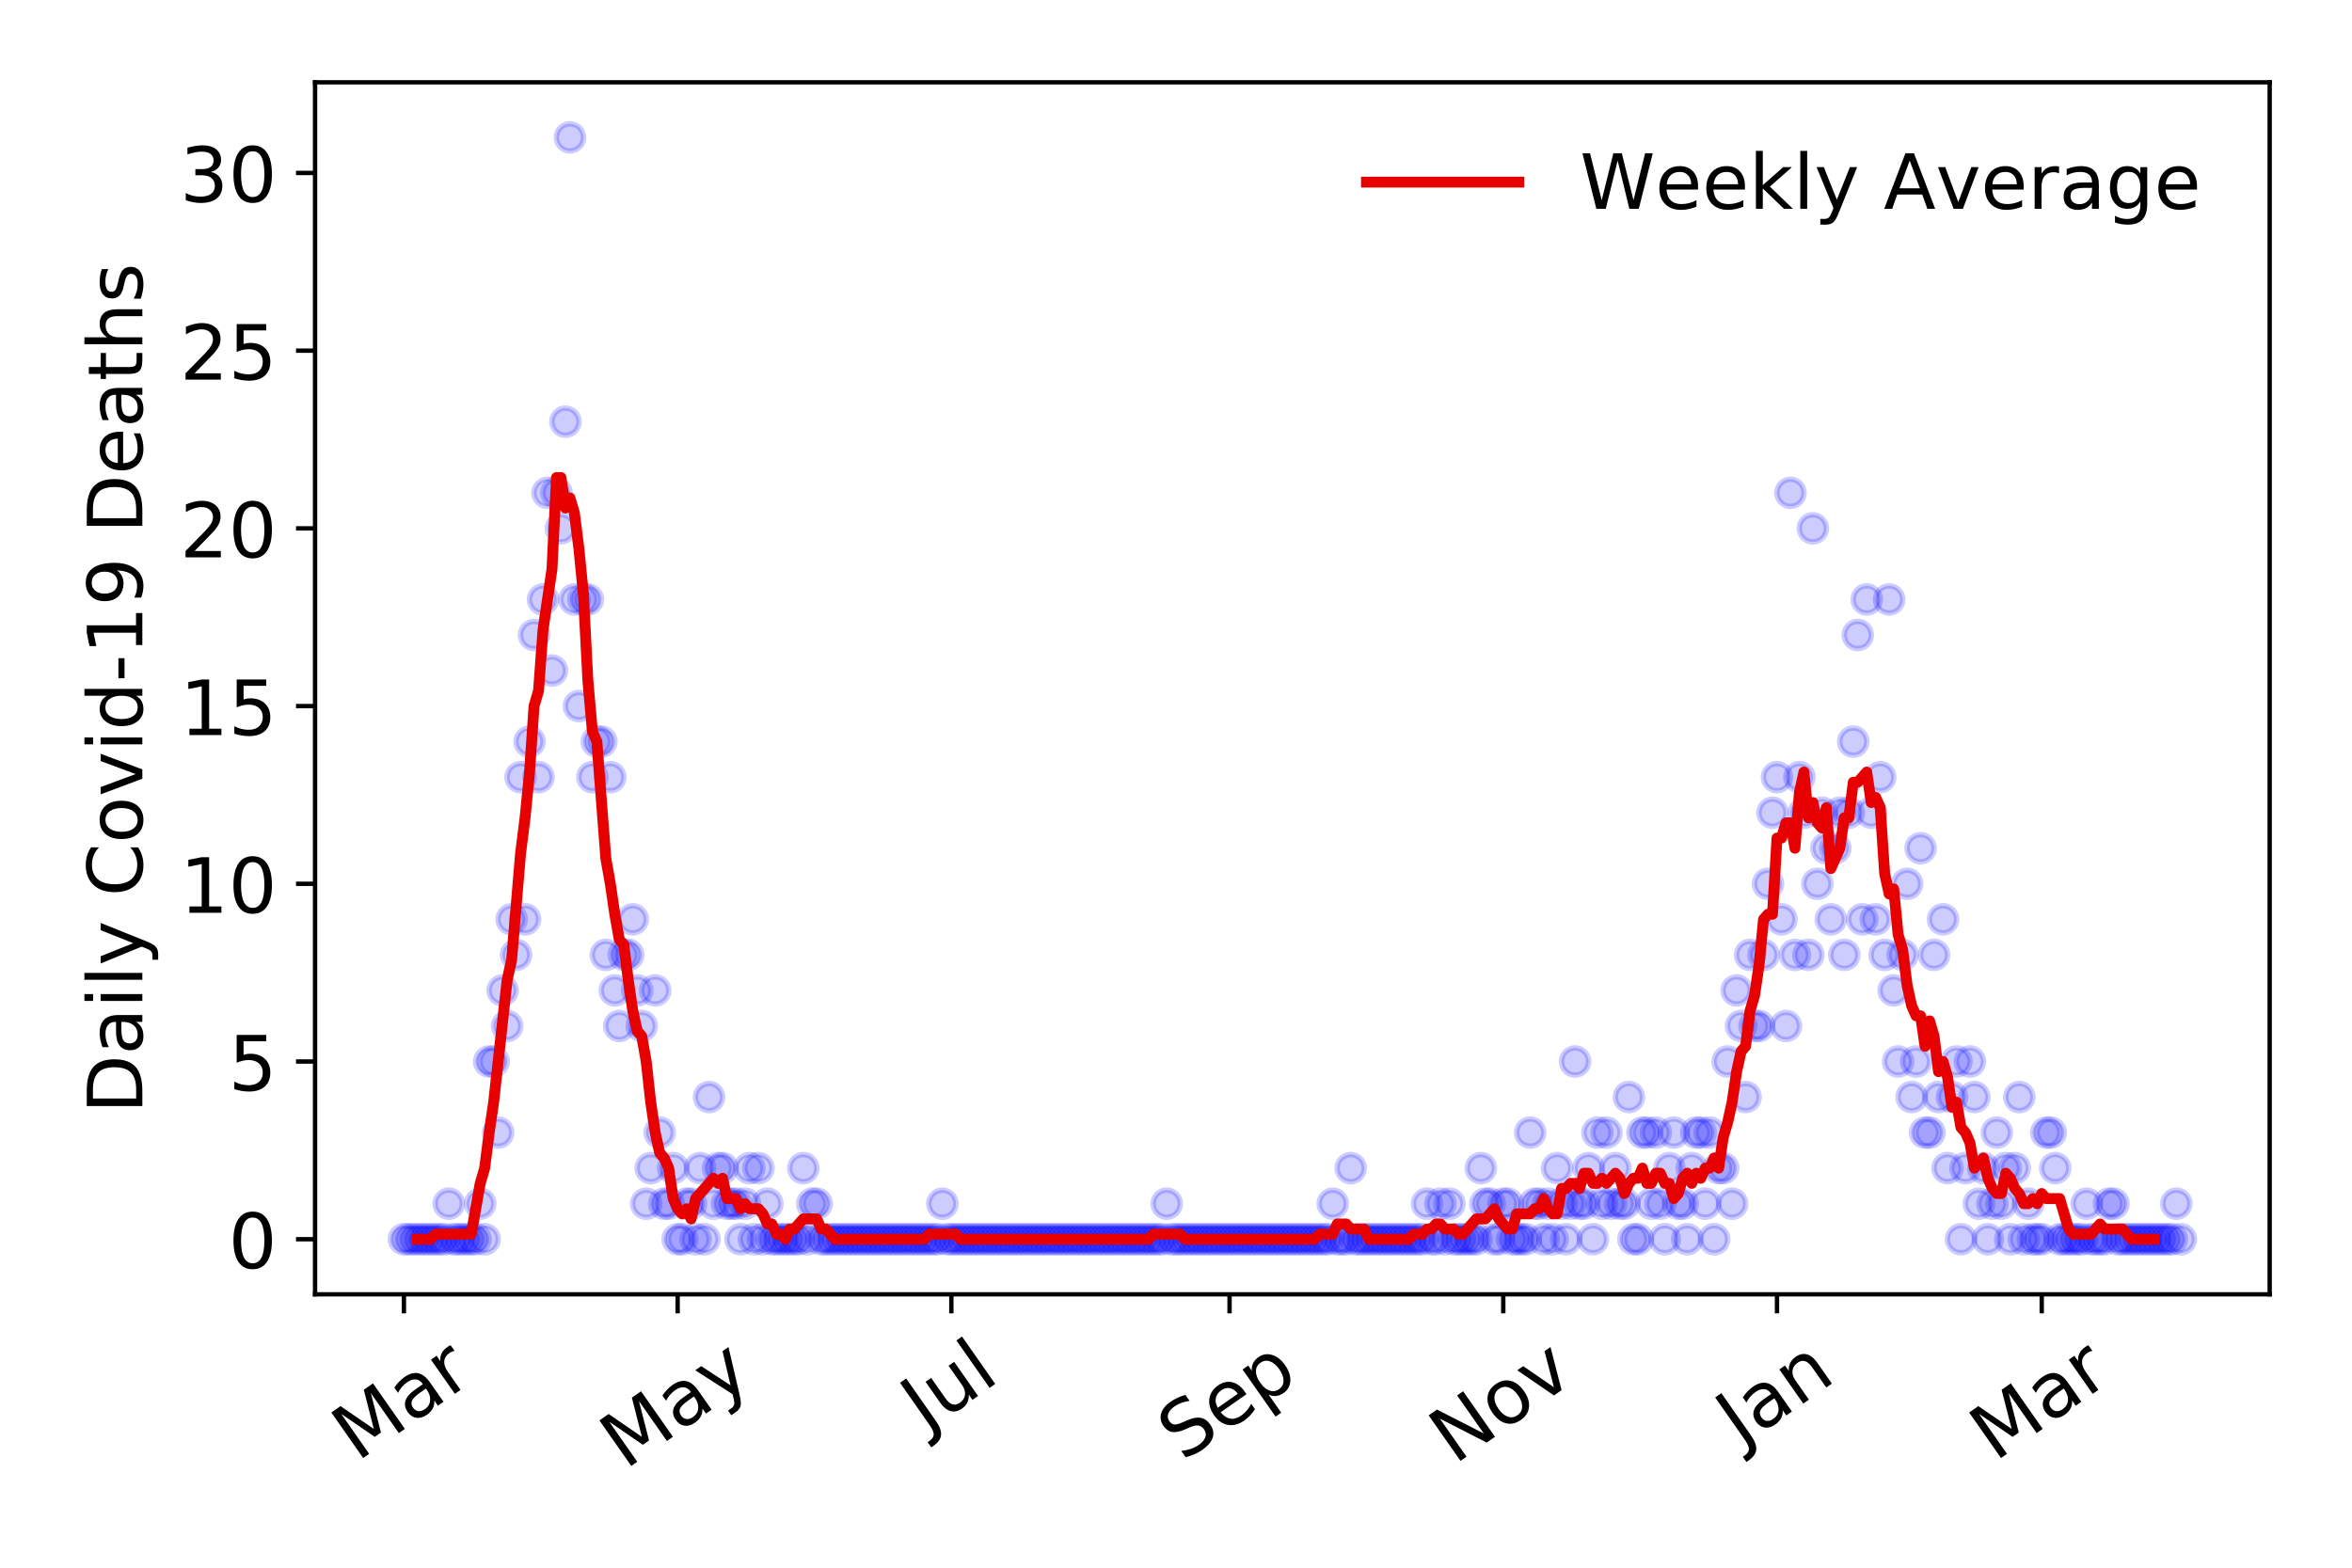 <?xml version="1.0" encoding="utf-8" standalone="no"?>
<!DOCTYPE svg PUBLIC "-//W3C//DTD SVG 1.1//EN"
  "http://www.w3.org/Graphics/SVG/1.1/DTD/svg11.dtd">
<!-- Created with matplotlib (https://matplotlib.org/) -->
<svg height="288pt" version="1.1" viewBox="0 0 432 288" width="432pt" xmlns="http://www.w3.org/2000/svg" xmlns:xlink="http://www.w3.org/1999/xlink">
 <defs>
  <style type="text/css">
*{stroke-linecap:butt;stroke-linejoin:round;}
  </style>
 </defs>
 <g id="figure_1">
  <g id="patch_1">
   <path d="M 0 288 
L 432 288 
L 432 0 
L 0 0 
z
" style="fill:#ffffff;"/>
  </g>
  <g id="axes_1">
   <g id="patch_2">
    <path d="M 57.87 237.778 
L 416.88 237.778 
L 416.88 15.12 
L 57.87 15.12 
z
" style="fill:#ffffff;"/>
   </g>
   <g id="matplotlib.axis_1">
    <g id="xtick_1">
     <g id="line2d_1">
      <defs>
       <path d="M 0 0 
L 0 3.5 
" id="m7ebc56dfae" style="stroke:#000000;stroke-width:0.8;"/>
      </defs>
      <g>
       <use style="stroke:#000000;stroke-width:0.8;" x="74.189" xlink:href="#m7ebc56dfae" y="237.778"/>
      </g>
     </g>
     <g id="text_1">
      <!-- Mar -->
      <defs>
       <path d="M 9.812 72.906 
L 24.516 72.906 
L 43.109 23.297 
L 61.812 72.906 
L 76.516 72.906 
L 76.516 0 
L 66.891 0 
L 66.891 64.016 
L 48.094 14.016 
L 38.188 14.016 
L 19.391 64.016 
L 19.391 0 
L 9.812 0 
z
" id="DejaVuSans-77"/>
       <path d="M 34.281 27.484 
Q 23.391 27.484 19.188 25 
Q 14.984 22.516 14.984 16.5 
Q 14.984 11.719 18.141 8.906 
Q 21.297 6.109 26.703 6.109 
Q 34.188 6.109 38.703 11.406 
Q 43.219 16.703 43.219 25.484 
L 43.219 27.484 
z
M 52.203 31.203 
L 52.203 0 
L 43.219 0 
L 43.219 8.297 
Q 40.141 3.328 35.547 0.953 
Q 30.953 -1.422 24.312 -1.422 
Q 15.922 -1.422 10.953 3.297 
Q 6 8.016 6 15.922 
Q 6 25.141 12.172 29.828 
Q 18.359 34.516 30.609 34.516 
L 43.219 34.516 
L 43.219 35.406 
Q 43.219 41.609 39.141 45 
Q 35.062 48.391 27.688 48.391 
Q 23 48.391 18.547 47.266 
Q 14.109 46.141 10.016 43.891 
L 10.016 52.203 
Q 14.938 54.109 19.578 55.047 
Q 24.219 56 28.609 56 
Q 40.484 56 46.344 49.844 
Q 52.203 43.703 52.203 31.203 
z
" id="DejaVuSans-97"/>
       <path d="M 41.109 46.297 
Q 39.594 47.172 37.812 47.578 
Q 36.031 48 33.891 48 
Q 26.266 48 22.188 43.047 
Q 18.109 38.094 18.109 28.812 
L 18.109 0 
L 9.078 0 
L 9.078 54.688 
L 18.109 54.688 
L 18.109 46.188 
Q 20.953 51.172 25.484 53.578 
Q 30.031 56 36.531 56 
Q 37.453 56 38.578 55.875 
Q 39.703 55.766 41.062 55.516 
z
" id="DejaVuSans-114"/>
      </defs>
      <g transform="translate(65.586 268.643)rotate(-35)scale(0.14 -0.14)">
       <use xlink:href="#DejaVuSans-77"/>
       <use x="86.279" xlink:href="#DejaVuSans-97"/>
       <use x="147.559" xlink:href="#DejaVuSans-114"/>
      </g>
     </g>
    </g>
    <g id="xtick_2">
     <g id="line2d_2">
      <g>
       <use style="stroke:#000000;stroke-width:0.8;" x="124.463" xlink:href="#m7ebc56dfae" y="237.778"/>
      </g>
     </g>
     <g id="text_2">
      <!-- May -->
      <defs>
       <path d="M 32.172 -5.078 
Q 28.375 -14.844 24.75 -17.812 
Q 21.141 -20.797 15.094 -20.797 
L 7.906 -20.797 
L 7.906 -13.281 
L 13.188 -13.281 
Q 16.891 -13.281 18.938 -11.516 
Q 21 -9.766 23.484 -3.219 
L 25.094 0.875 
L 2.984 54.688 
L 12.5 54.688 
L 29.594 11.922 
L 46.688 54.688 
L 56.203 54.688 
z
" id="DejaVuSans-121"/>
      </defs>
      <g transform="translate(114.824 270.094)rotate(-35)scale(0.14 -0.14)">
       <use xlink:href="#DejaVuSans-77"/>
       <use x="86.279" xlink:href="#DejaVuSans-97"/>
       <use x="147.559" xlink:href="#DejaVuSans-121"/>
      </g>
     </g>
    </g>
    <g id="xtick_3">
     <g id="line2d_3">
      <g>
       <use style="stroke:#000000;stroke-width:0.8;" x="174.738" xlink:href="#m7ebc56dfae" y="237.778"/>
      </g>
     </g>
     <g id="text_3">
      <!-- Jul -->
      <defs>
       <path d="M 9.812 72.906 
L 19.672 72.906 
L 19.672 5.078 
Q 19.672 -8.109 14.672 -14.062 
Q 9.672 -20.016 -1.422 -20.016 
L -5.172 -20.016 
L -5.172 -11.719 
L -2.094 -11.719 
Q 4.438 -11.719 7.125 -8.047 
Q 9.812 -4.391 9.812 5.078 
z
" id="DejaVuSans-74"/>
       <path d="M 8.5 21.578 
L 8.5 54.688 
L 17.484 54.688 
L 17.484 21.922 
Q 17.484 14.156 20.5 10.266 
Q 23.531 6.391 29.594 6.391 
Q 36.859 6.391 41.078 11.031 
Q 45.312 15.672 45.312 23.688 
L 45.312 54.688 
L 54.297 54.688 
L 54.297 0 
L 45.312 0 
L 45.312 8.406 
Q 42.047 3.422 37.719 1 
Q 33.406 -1.422 27.688 -1.422 
Q 18.266 -1.422 13.375 4.438 
Q 8.5 10.297 8.5 21.578 
z
M 31.109 56 
z
" id="DejaVuSans-117"/>
       <path d="M 9.422 75.984 
L 18.406 75.984 
L 18.406 0 
L 9.422 0 
z
" id="DejaVuSans-108"/>
      </defs>
      <g transform="translate(170.035 263.181)rotate(-35)scale(0.14 -0.14)">
       <use xlink:href="#DejaVuSans-74"/>
       <use x="29.492" xlink:href="#DejaVuSans-117"/>
       <use x="92.871" xlink:href="#DejaVuSans-108"/>
      </g>
     </g>
    </g>
    <g id="xtick_4">
     <g id="line2d_4">
      <g>
       <use style="stroke:#000000;stroke-width:0.8;" x="225.837" xlink:href="#m7ebc56dfae" y="237.778"/>
      </g>
     </g>
     <g id="text_4">
      <!-- Sep -->
      <defs>
       <path d="M 53.516 70.516 
L 53.516 60.891 
Q 47.906 63.578 42.922 64.891 
Q 37.938 66.219 33.297 66.219 
Q 25.25 66.219 20.875 63.094 
Q 16.5 59.969 16.5 54.203 
Q 16.5 49.359 19.406 46.891 
Q 22.312 44.438 30.422 42.922 
L 36.375 41.703 
Q 47.406 39.594 52.656 34.297 
Q 57.906 29 57.906 20.125 
Q 57.906 9.516 50.797 4.047 
Q 43.703 -1.422 29.984 -1.422 
Q 24.812 -1.422 18.969 -0.25 
Q 13.141 0.922 6.891 3.219 
L 6.891 13.375 
Q 12.891 10.016 18.656 8.297 
Q 24.422 6.594 29.984 6.594 
Q 38.422 6.594 43.016 9.906 
Q 47.609 13.234 47.609 19.391 
Q 47.609 24.75 44.312 27.781 
Q 41.016 30.812 33.5 32.328 
L 27.484 33.5 
Q 16.453 35.688 11.516 40.375 
Q 6.594 45.062 6.594 53.422 
Q 6.594 63.094 13.406 68.656 
Q 20.219 74.219 32.172 74.219 
Q 37.312 74.219 42.625 73.281 
Q 47.953 72.359 53.516 70.516 
z
" id="DejaVuSans-83"/>
       <path d="M 56.203 29.594 
L 56.203 25.203 
L 14.891 25.203 
Q 15.484 15.922 20.484 11.062 
Q 25.484 6.203 34.422 6.203 
Q 39.594 6.203 44.453 7.469 
Q 49.312 8.734 54.109 11.281 
L 54.109 2.781 
Q 49.266 0.734 44.188 -0.344 
Q 39.109 -1.422 33.891 -1.422 
Q 20.797 -1.422 13.156 6.188 
Q 5.516 13.812 5.516 26.812 
Q 5.516 40.234 12.766 48.109 
Q 20.016 56 32.328 56 
Q 43.359 56 49.781 48.891 
Q 56.203 41.797 56.203 29.594 
z
M 47.219 32.234 
Q 47.125 39.594 43.094 43.984 
Q 39.062 48.391 32.422 48.391 
Q 24.906 48.391 20.391 44.141 
Q 15.875 39.891 15.188 32.172 
z
" id="DejaVuSans-101"/>
       <path d="M 18.109 8.203 
L 18.109 -20.797 
L 9.078 -20.797 
L 9.078 54.688 
L 18.109 54.688 
L 18.109 46.391 
Q 20.953 51.266 25.266 53.625 
Q 29.594 56 35.594 56 
Q 45.562 56 51.781 48.094 
Q 58.016 40.188 58.016 27.297 
Q 58.016 14.406 51.781 6.484 
Q 45.562 -1.422 35.594 -1.422 
Q 29.594 -1.422 25.266 0.953 
Q 20.953 3.328 18.109 8.203 
z
M 48.688 27.297 
Q 48.688 37.203 44.609 42.844 
Q 40.531 48.484 33.406 48.484 
Q 26.266 48.484 22.188 42.844 
Q 18.109 37.203 18.109 27.297 
Q 18.109 17.391 22.188 11.75 
Q 26.266 6.109 33.406 6.109 
Q 40.531 6.109 44.609 11.75 
Q 48.688 17.391 48.688 27.297 
z
" id="DejaVuSans-112"/>
      </defs>
      <g transform="translate(217.244 268.629)rotate(-35)scale(0.14 -0.14)">
       <use xlink:href="#DejaVuSans-83"/>
       <use x="63.477" xlink:href="#DejaVuSans-101"/>
       <use x="125" xlink:href="#DejaVuSans-112"/>
      </g>
     </g>
    </g>
    <g id="xtick_5">
     <g id="line2d_5">
      <g>
       <use style="stroke:#000000;stroke-width:0.8;" x="276.111" xlink:href="#m7ebc56dfae" y="237.778"/>
      </g>
     </g>
     <g id="text_5">
      <!-- Nov -->
      <defs>
       <path d="M 9.812 72.906 
L 23.094 72.906 
L 55.422 11.922 
L 55.422 72.906 
L 64.984 72.906 
L 64.984 0 
L 51.703 0 
L 19.391 60.984 
L 19.391 0 
L 9.812 0 
z
" id="DejaVuSans-78"/>
       <path d="M 30.609 48.391 
Q 23.391 48.391 19.188 42.75 
Q 14.984 37.109 14.984 27.297 
Q 14.984 17.484 19.156 11.844 
Q 23.344 6.203 30.609 6.203 
Q 37.797 6.203 41.984 11.859 
Q 46.188 17.531 46.188 27.297 
Q 46.188 37.016 41.984 42.703 
Q 37.797 48.391 30.609 48.391 
z
M 30.609 56 
Q 42.328 56 49.016 48.375 
Q 55.719 40.766 55.719 27.297 
Q 55.719 13.875 49.016 6.219 
Q 42.328 -1.422 30.609 -1.422 
Q 18.844 -1.422 12.172 6.219 
Q 5.516 13.875 5.516 27.297 
Q 5.516 40.766 12.172 48.375 
Q 18.844 56 30.609 56 
z
" id="DejaVuSans-111"/>
       <path d="M 2.984 54.688 
L 12.5 54.688 
L 29.594 8.797 
L 46.688 54.688 
L 56.203 54.688 
L 35.688 0 
L 23.484 0 
z
" id="DejaVuSans-118"/>
      </defs>
      <g transform="translate(267.135 269.166)rotate(-35)scale(0.14 -0.14)">
       <use xlink:href="#DejaVuSans-78"/>
       <use x="74.805" xlink:href="#DejaVuSans-111"/>
       <use x="135.986" xlink:href="#DejaVuSans-118"/>
      </g>
     </g>
    </g>
    <g id="xtick_6">
     <g id="line2d_6">
      <g>
       <use style="stroke:#000000;stroke-width:0.8;" x="326.386" xlink:href="#m7ebc56dfae" y="237.778"/>
      </g>
     </g>
     <g id="text_6">
      <!-- Jan -->
      <defs>
       <path d="M 54.891 33.016 
L 54.891 0 
L 45.906 0 
L 45.906 32.719 
Q 45.906 40.484 42.875 44.328 
Q 39.844 48.188 33.797 48.188 
Q 26.516 48.188 22.312 43.547 
Q 18.109 38.922 18.109 30.906 
L 18.109 0 
L 9.078 0 
L 9.078 54.688 
L 18.109 54.688 
L 18.109 46.188 
Q 21.344 51.125 25.703 53.562 
Q 30.078 56 35.797 56 
Q 45.219 56 50.047 50.172 
Q 54.891 44.344 54.891 33.016 
z
" id="DejaVuSans-110"/>
      </defs>
      <g transform="translate(319.762 265.871)rotate(-35)scale(0.14 -0.14)">
       <use xlink:href="#DejaVuSans-74"/>
       <use x="29.492" xlink:href="#DejaVuSans-97"/>
       <use x="90.771" xlink:href="#DejaVuSans-110"/>
      </g>
     </g>
    </g>
    <g id="xtick_7">
     <g id="line2d_7">
      <g>
       <use style="stroke:#000000;stroke-width:0.8;" x="375.012" xlink:href="#m7ebc56dfae" y="237.778"/>
      </g>
     </g>
     <g id="text_7">
      <!-- Mar -->
      <g transform="translate(366.409 268.643)rotate(-35)scale(0.14 -0.14)">
       <use xlink:href="#DejaVuSans-77"/>
       <use x="86.279" xlink:href="#DejaVuSans-97"/>
       <use x="147.559" xlink:href="#DejaVuSans-114"/>
      </g>
     </g>
    </g>
   </g>
   <g id="matplotlib.axis_2">
    <g id="ytick_1">
     <g id="line2d_8">
      <defs>
       <path d="M 0 0 
L -3.5 0 
" id="m6fee661456" style="stroke:#000000;stroke-width:0.8;"/>
      </defs>
      <g>
       <use style="stroke:#000000;stroke-width:0.8;" x="57.87" xlink:href="#m6fee661456" y="227.657"/>
      </g>
     </g>
     <g id="text_8">
      <!-- 0 -->
      <defs>
       <path d="M 31.781 66.406 
Q 24.172 66.406 20.328 58.906 
Q 16.5 51.422 16.5 36.375 
Q 16.5 21.391 20.328 13.891 
Q 24.172 6.391 31.781 6.391 
Q 39.453 6.391 43.281 13.891 
Q 47.125 21.391 47.125 36.375 
Q 47.125 51.422 43.281 58.906 
Q 39.453 66.406 31.781 66.406 
z
M 31.781 74.219 
Q 44.047 74.219 50.516 64.516 
Q 56.984 54.828 56.984 36.375 
Q 56.984 17.969 50.516 8.266 
Q 44.047 -1.422 31.781 -1.422 
Q 19.531 -1.422 13.062 8.266 
Q 6.594 17.969 6.594 36.375 
Q 6.594 54.828 13.062 64.516 
Q 19.531 74.219 31.781 74.219 
z
" id="DejaVuSans-48"/>
      </defs>
      <g transform="translate(41.962 232.976)scale(0.14 -0.14)">
       <use xlink:href="#DejaVuSans-48"/>
      </g>
     </g>
    </g>
    <g id="ytick_2">
     <g id="line2d_9">
      <g>
       <use style="stroke:#000000;stroke-width:0.8;" x="57.87" xlink:href="#m6fee661456" y="195.01"/>
      </g>
     </g>
     <g id="text_9">
      <!-- 5 -->
      <defs>
       <path d="M 10.797 72.906 
L 49.516 72.906 
L 49.516 64.594 
L 19.828 64.594 
L 19.828 46.734 
Q 21.969 47.469 24.109 47.828 
Q 26.266 48.188 28.422 48.188 
Q 40.625 48.188 47.75 41.5 
Q 54.891 34.812 54.891 23.391 
Q 54.891 11.625 47.562 5.094 
Q 40.234 -1.422 26.906 -1.422 
Q 22.312 -1.422 17.547 -0.641 
Q 12.797 0.141 7.719 1.703 
L 7.719 11.625 
Q 12.109 9.234 16.797 8.062 
Q 21.484 6.891 26.703 6.891 
Q 35.156 6.891 40.078 11.328 
Q 45.016 15.766 45.016 23.391 
Q 45.016 31 40.078 35.438 
Q 35.156 39.891 26.703 39.891 
Q 22.75 39.891 18.812 39.016 
Q 14.891 38.141 10.797 36.281 
z
" id="DejaVuSans-53"/>
      </defs>
      <g transform="translate(41.962 200.328)scale(0.14 -0.14)">
       <use xlink:href="#DejaVuSans-53"/>
      </g>
     </g>
    </g>
    <g id="ytick_3">
     <g id="line2d_10">
      <g>
       <use style="stroke:#000000;stroke-width:0.8;" x="57.87" xlink:href="#m6fee661456" y="162.362"/>
      </g>
     </g>
     <g id="text_10">
      <!-- 10 -->
      <defs>
       <path d="M 12.406 8.297 
L 28.516 8.297 
L 28.516 63.922 
L 10.984 60.406 
L 10.984 69.391 
L 28.422 72.906 
L 38.281 72.906 
L 38.281 8.297 
L 54.391 8.297 
L 54.391 0 
L 12.406 0 
z
" id="DejaVuSans-49"/>
      </defs>
      <g transform="translate(33.055 167.681)scale(0.14 -0.14)">
       <use xlink:href="#DejaVuSans-49"/>
       <use x="63.623" xlink:href="#DejaVuSans-48"/>
      </g>
     </g>
    </g>
    <g id="ytick_4">
     <g id="line2d_11">
      <g>
       <use style="stroke:#000000;stroke-width:0.8;" x="57.87" xlink:href="#m6fee661456" y="129.714"/>
      </g>
     </g>
     <g id="text_11">
      <!-- 15 -->
      <g transform="translate(33.055 135.033)scale(0.14 -0.14)">
       <use xlink:href="#DejaVuSans-49"/>
       <use x="63.623" xlink:href="#DejaVuSans-53"/>
      </g>
     </g>
    </g>
    <g id="ytick_5">
     <g id="line2d_12">
      <g>
       <use style="stroke:#000000;stroke-width:0.8;" x="57.87" xlink:href="#m6fee661456" y="97.066"/>
      </g>
     </g>
     <g id="text_12">
      <!-- 20 -->
      <defs>
       <path d="M 19.188 8.297 
L 53.609 8.297 
L 53.609 0 
L 7.328 0 
L 7.328 8.297 
Q 12.938 14.109 22.625 23.891 
Q 32.328 33.688 34.812 36.531 
Q 39.547 41.844 41.422 45.531 
Q 43.312 49.219 43.312 52.781 
Q 43.312 58.594 39.234 62.25 
Q 35.156 65.922 28.609 65.922 
Q 23.969 65.922 18.812 64.312 
Q 13.672 62.703 7.812 59.422 
L 7.812 69.391 
Q 13.766 71.781 18.938 73 
Q 24.125 74.219 28.422 74.219 
Q 39.75 74.219 46.484 68.547 
Q 53.219 62.891 53.219 53.422 
Q 53.219 48.922 51.531 44.891 
Q 49.859 40.875 45.406 35.406 
Q 44.188 33.984 37.641 27.219 
Q 31.109 20.453 19.188 8.297 
z
" id="DejaVuSans-50"/>
      </defs>
      <g transform="translate(33.055 102.385)scale(0.14 -0.14)">
       <use xlink:href="#DejaVuSans-50"/>
       <use x="63.623" xlink:href="#DejaVuSans-48"/>
      </g>
     </g>
    </g>
    <g id="ytick_6">
     <g id="line2d_13">
      <g>
       <use style="stroke:#000000;stroke-width:0.8;" x="57.87" xlink:href="#m6fee661456" y="64.418"/>
      </g>
     </g>
     <g id="text_13">
      <!-- 25 -->
      <g transform="translate(33.055 69.737)scale(0.14 -0.14)">
       <use xlink:href="#DejaVuSans-50"/>
       <use x="63.623" xlink:href="#DejaVuSans-53"/>
      </g>
     </g>
    </g>
    <g id="ytick_7">
     <g id="line2d_14">
      <g>
       <use style="stroke:#000000;stroke-width:0.8;" x="57.87" xlink:href="#m6fee661456" y="31.77"/>
      </g>
     </g>
     <g id="text_14">
      <!-- 30 -->
      <defs>
       <path d="M 40.578 39.312 
Q 47.656 37.797 51.625 33 
Q 55.609 28.219 55.609 21.188 
Q 55.609 10.406 48.188 4.484 
Q 40.766 -1.422 27.094 -1.422 
Q 22.516 -1.422 17.656 -0.516 
Q 12.797 0.391 7.625 2.203 
L 7.625 11.719 
Q 11.719 9.328 16.594 8.109 
Q 21.484 6.891 26.812 6.891 
Q 36.078 6.891 40.938 10.547 
Q 45.797 14.203 45.797 21.188 
Q 45.797 27.641 41.281 31.266 
Q 36.766 34.906 28.719 34.906 
L 20.219 34.906 
L 20.219 43.016 
L 29.109 43.016 
Q 36.375 43.016 40.234 45.922 
Q 44.094 48.828 44.094 54.297 
Q 44.094 59.906 40.109 62.906 
Q 36.141 65.922 28.719 65.922 
Q 24.656 65.922 20.016 65.031 
Q 15.375 64.156 9.812 62.312 
L 9.812 71.094 
Q 15.438 72.656 20.344 73.438 
Q 25.25 74.219 29.594 74.219 
Q 40.828 74.219 47.359 69.109 
Q 53.906 64.016 53.906 55.328 
Q 53.906 49.266 50.438 45.094 
Q 46.969 40.922 40.578 39.312 
z
" id="DejaVuSans-51"/>
      </defs>
      <g transform="translate(33.055 37.089)scale(0.14 -0.14)">
       <use xlink:href="#DejaVuSans-51"/>
       <use x="63.623" xlink:href="#DejaVuSans-48"/>
      </g>
     </g>
    </g>
    <g id="text_15">
     <!-- Daily Covid-19 Deaths -->
     <defs>
      <path d="M 19.672 64.797 
L 19.672 8.109 
L 31.594 8.109 
Q 46.688 8.109 53.688 14.938 
Q 60.688 21.781 60.688 36.531 
Q 60.688 51.172 53.688 57.984 
Q 46.688 64.797 31.594 64.797 
z
M 9.812 72.906 
L 30.078 72.906 
Q 51.266 72.906 61.172 64.094 
Q 71.094 55.281 71.094 36.531 
Q 71.094 17.672 61.125 8.828 
Q 51.172 0 30.078 0 
L 9.812 0 
z
" id="DejaVuSans-68"/>
      <path d="M 9.422 54.688 
L 18.406 54.688 
L 18.406 0 
L 9.422 0 
z
M 9.422 75.984 
L 18.406 75.984 
L 18.406 64.594 
L 9.422 64.594 
z
" id="DejaVuSans-105"/>
      <path id="DejaVuSans-32"/>
      <path d="M 64.406 67.281 
L 64.406 56.891 
Q 59.422 61.531 53.781 63.812 
Q 48.141 66.109 41.797 66.109 
Q 29.297 66.109 22.656 58.469 
Q 16.016 50.828 16.016 36.375 
Q 16.016 21.969 22.656 14.328 
Q 29.297 6.688 41.797 6.688 
Q 48.141 6.688 53.781 8.984 
Q 59.422 11.281 64.406 15.922 
L 64.406 5.609 
Q 59.234 2.094 53.438 0.328 
Q 47.656 -1.422 41.219 -1.422 
Q 24.656 -1.422 15.125 8.703 
Q 5.609 18.844 5.609 36.375 
Q 5.609 53.953 15.125 64.078 
Q 24.656 74.219 41.219 74.219 
Q 47.75 74.219 53.531 72.484 
Q 59.328 70.75 64.406 67.281 
z
" id="DejaVuSans-67"/>
      <path d="M 45.406 46.391 
L 45.406 75.984 
L 54.391 75.984 
L 54.391 0 
L 45.406 0 
L 45.406 8.203 
Q 42.578 3.328 38.25 0.953 
Q 33.938 -1.422 27.875 -1.422 
Q 17.969 -1.422 11.734 6.484 
Q 5.516 14.406 5.516 27.297 
Q 5.516 40.188 11.734 48.094 
Q 17.969 56 27.875 56 
Q 33.938 56 38.25 53.625 
Q 42.578 51.266 45.406 46.391 
z
M 14.797 27.297 
Q 14.797 17.391 18.875 11.75 
Q 22.953 6.109 30.078 6.109 
Q 37.203 6.109 41.297 11.75 
Q 45.406 17.391 45.406 27.297 
Q 45.406 37.203 41.297 42.844 
Q 37.203 48.484 30.078 48.484 
Q 22.953 48.484 18.875 42.844 
Q 14.797 37.203 14.797 27.297 
z
" id="DejaVuSans-100"/>
      <path d="M 4.891 31.391 
L 31.203 31.391 
L 31.203 23.391 
L 4.891 23.391 
z
" id="DejaVuSans-45"/>
      <path d="M 10.984 1.516 
L 10.984 10.5 
Q 14.703 8.734 18.5 7.812 
Q 22.312 6.891 25.984 6.891 
Q 35.75 6.891 40.891 13.453 
Q 46.047 20.016 46.781 33.406 
Q 43.953 29.203 39.594 26.953 
Q 35.25 24.703 29.984 24.703 
Q 19.047 24.703 12.672 31.312 
Q 6.297 37.938 6.297 49.422 
Q 6.297 60.641 12.938 67.422 
Q 19.578 74.219 30.609 74.219 
Q 43.266 74.219 49.922 64.516 
Q 56.594 54.828 56.594 36.375 
Q 56.594 19.141 48.406 8.859 
Q 40.234 -1.422 26.422 -1.422 
Q 22.703 -1.422 18.891 -0.688 
Q 15.094 0.047 10.984 1.516 
z
M 30.609 32.422 
Q 37.25 32.422 41.125 36.953 
Q 45.016 41.5 45.016 49.422 
Q 45.016 57.281 41.125 61.844 
Q 37.25 66.406 30.609 66.406 
Q 23.969 66.406 20.094 61.844 
Q 16.219 57.281 16.219 49.422 
Q 16.219 41.5 20.094 36.953 
Q 23.969 32.422 30.609 32.422 
z
" id="DejaVuSans-57"/>
      <path d="M 18.312 70.219 
L 18.312 54.688 
L 36.812 54.688 
L 36.812 47.703 
L 18.312 47.703 
L 18.312 18.016 
Q 18.312 11.328 20.141 9.422 
Q 21.969 7.516 27.594 7.516 
L 36.812 7.516 
L 36.812 0 
L 27.594 0 
Q 17.188 0 13.234 3.875 
Q 9.281 7.766 9.281 18.016 
L 9.281 47.703 
L 2.688 47.703 
L 2.688 54.688 
L 9.281 54.688 
L 9.281 70.219 
z
" id="DejaVuSans-116"/>
      <path d="M 54.891 33.016 
L 54.891 0 
L 45.906 0 
L 45.906 32.719 
Q 45.906 40.484 42.875 44.328 
Q 39.844 48.188 33.797 48.188 
Q 26.516 48.188 22.312 43.547 
Q 18.109 38.922 18.109 30.906 
L 18.109 0 
L 9.078 0 
L 9.078 75.984 
L 18.109 75.984 
L 18.109 46.188 
Q 21.344 51.125 25.703 53.562 
Q 30.078 56 35.797 56 
Q 45.219 56 50.047 50.172 
Q 54.891 44.344 54.891 33.016 
z
" id="DejaVuSans-104"/>
      <path d="M 44.281 53.078 
L 44.281 44.578 
Q 40.484 46.531 36.375 47.5 
Q 32.281 48.484 27.875 48.484 
Q 21.188 48.484 17.844 46.438 
Q 14.5 44.391 14.5 40.281 
Q 14.5 37.156 16.891 35.375 
Q 19.281 33.594 26.516 31.984 
L 29.594 31.297 
Q 39.156 29.25 43.188 25.516 
Q 47.219 21.781 47.219 15.094 
Q 47.219 7.469 41.188 3.016 
Q 35.156 -1.422 24.609 -1.422 
Q 20.219 -1.422 15.453 -0.562 
Q 10.688 0.297 5.422 2 
L 5.422 11.281 
Q 10.406 8.688 15.234 7.391 
Q 20.062 6.109 24.812 6.109 
Q 31.156 6.109 34.562 8.281 
Q 37.984 10.453 37.984 14.406 
Q 37.984 18.062 35.516 20.016 
Q 33.062 21.969 24.703 23.781 
L 21.578 24.516 
Q 13.234 26.266 9.516 29.906 
Q 5.812 33.547 5.812 39.891 
Q 5.812 47.609 11.281 51.797 
Q 16.75 56 26.812 56 
Q 31.781 56 36.172 55.266 
Q 40.578 54.547 44.281 53.078 
z
" id="DejaVuSans-115"/>
     </defs>
     <g transform="translate(26.143 204.56)rotate(-90)scale(0.14 -0.14)">
      <use xlink:href="#DejaVuSans-68"/>
      <use x="77.002" xlink:href="#DejaVuSans-97"/>
      <use x="138.281" xlink:href="#DejaVuSans-105"/>
      <use x="166.064" xlink:href="#DejaVuSans-108"/>
      <use x="193.848" xlink:href="#DejaVuSans-121"/>
      <use x="253.027" xlink:href="#DejaVuSans-32"/>
      <use x="284.814" xlink:href="#DejaVuSans-67"/>
      <use x="354.639" xlink:href="#DejaVuSans-111"/>
      <use x="415.82" xlink:href="#DejaVuSans-118"/>
      <use x="475" xlink:href="#DejaVuSans-105"/>
      <use x="502.783" xlink:href="#DejaVuSans-100"/>
      <use x="566.26" xlink:href="#DejaVuSans-45"/>
      <use x="602.344" xlink:href="#DejaVuSans-49"/>
      <use x="665.967" xlink:href="#DejaVuSans-57"/>
      <use x="729.59" xlink:href="#DejaVuSans-32"/>
      <use x="761.377" xlink:href="#DejaVuSans-68"/>
      <use x="838.379" xlink:href="#DejaVuSans-101"/>
      <use x="899.902" xlink:href="#DejaVuSans-97"/>
      <use x="961.182" xlink:href="#DejaVuSans-116"/>
      <use x="1000.391" xlink:href="#DejaVuSans-104"/>
      <use x="1063.77" xlink:href="#DejaVuSans-115"/>
     </g>
    </g>
   </g>
   <g id="line2d_15">
    <defs>
     <path d="M 0 2.5 
C 0.663 2.5 1.299 2.237 1.768 1.768 
C 2.237 1.299 2.5 0.663 2.5 0 
C 2.5 -0.663 2.237 -1.299 1.768 -1.768 
C 1.299 -2.237 0.663 -2.5 0 -2.5 
C -0.663 -2.5 -1.299 -2.237 -1.768 -1.768 
C -2.237 -1.299 -2.5 -0.663 -2.5 0 
C -2.5 0.663 -2.237 1.299 -1.768 1.768 
C -1.299 2.237 -0.663 2.5 0 2.5 
z
" id="me8926dff3f" style="stroke:#0000ff;stroke-opacity:0.2;"/>
    </defs>
    <g clip-path="url(#p4d5570c27b)">
     <use style="fill:#0000ff;fill-opacity:0.2;stroke:#0000ff;stroke-opacity:0.2;" x="74.189" xlink:href="#me8926dff3f" y="227.657"/>
     <use style="fill:#0000ff;fill-opacity:0.2;stroke:#0000ff;stroke-opacity:0.2;" x="75.013" xlink:href="#me8926dff3f" y="227.657"/>
     <use style="fill:#0000ff;fill-opacity:0.2;stroke:#0000ff;stroke-opacity:0.2;" x="75.837" xlink:href="#me8926dff3f" y="227.657"/>
     <use style="fill:#0000ff;fill-opacity:0.2;stroke:#0000ff;stroke-opacity:0.2;" x="76.661" xlink:href="#me8926dff3f" y="227.657"/>
     <use style="fill:#0000ff;fill-opacity:0.2;stroke:#0000ff;stroke-opacity:0.2;" x="77.485" xlink:href="#me8926dff3f" y="227.657"/>
     <use style="fill:#0000ff;fill-opacity:0.2;stroke:#0000ff;stroke-opacity:0.2;" x="78.31" xlink:href="#me8926dff3f" y="227.657"/>
     <use style="fill:#0000ff;fill-opacity:0.2;stroke:#0000ff;stroke-opacity:0.2;" x="79.134" xlink:href="#me8926dff3f" y="227.657"/>
     <use style="fill:#0000ff;fill-opacity:0.2;stroke:#0000ff;stroke-opacity:0.2;" x="79.958" xlink:href="#me8926dff3f" y="227.657"/>
     <use style="fill:#0000ff;fill-opacity:0.2;stroke:#0000ff;stroke-opacity:0.2;" x="80.782" xlink:href="#me8926dff3f" y="227.657"/>
     <use style="fill:#0000ff;fill-opacity:0.2;stroke:#0000ff;stroke-opacity:0.2;" x="81.606" xlink:href="#me8926dff3f" y="227.657"/>
     <use style="fill:#0000ff;fill-opacity:0.2;stroke:#0000ff;stroke-opacity:0.2;" x="82.43" xlink:href="#me8926dff3f" y="221.128"/>
     <use style="fill:#0000ff;fill-opacity:0.2;stroke:#0000ff;stroke-opacity:0.2;" x="83.255" xlink:href="#me8926dff3f" y="227.657"/>
     <use style="fill:#0000ff;fill-opacity:0.2;stroke:#0000ff;stroke-opacity:0.2;" x="84.079" xlink:href="#me8926dff3f" y="227.657"/>
     <use style="fill:#0000ff;fill-opacity:0.2;stroke:#0000ff;stroke-opacity:0.2;" x="84.903" xlink:href="#me8926dff3f" y="227.657"/>
     <use style="fill:#0000ff;fill-opacity:0.2;stroke:#0000ff;stroke-opacity:0.2;" x="85.727" xlink:href="#me8926dff3f" y="227.657"/>
     <use style="fill:#0000ff;fill-opacity:0.2;stroke:#0000ff;stroke-opacity:0.2;" x="86.551" xlink:href="#me8926dff3f" y="227.657"/>
     <use style="fill:#0000ff;fill-opacity:0.2;stroke:#0000ff;stroke-opacity:0.2;" x="87.375" xlink:href="#me8926dff3f" y="227.657"/>
     <use style="fill:#0000ff;fill-opacity:0.2;stroke:#0000ff;stroke-opacity:0.2;" x="88.2" xlink:href="#me8926dff3f" y="221.128"/>
     <use style="fill:#0000ff;fill-opacity:0.2;stroke:#0000ff;stroke-opacity:0.2;" x="89.024" xlink:href="#me8926dff3f" y="227.657"/>
     <use style="fill:#0000ff;fill-opacity:0.2;stroke:#0000ff;stroke-opacity:0.2;" x="89.848" xlink:href="#me8926dff3f" y="195.01"/>
     <use style="fill:#0000ff;fill-opacity:0.2;stroke:#0000ff;stroke-opacity:0.2;" x="90.672" xlink:href="#me8926dff3f" y="195.01"/>
     <use style="fill:#0000ff;fill-opacity:0.2;stroke:#0000ff;stroke-opacity:0.2;" x="91.496" xlink:href="#me8926dff3f" y="208.069"/>
     <use style="fill:#0000ff;fill-opacity:0.2;stroke:#0000ff;stroke-opacity:0.2;" x="92.32" xlink:href="#me8926dff3f" y="181.95"/>
     <use style="fill:#0000ff;fill-opacity:0.2;stroke:#0000ff;stroke-opacity:0.2;" x="93.145" xlink:href="#me8926dff3f" y="188.48"/>
     <use style="fill:#0000ff;fill-opacity:0.2;stroke:#0000ff;stroke-opacity:0.2;" x="93.969" xlink:href="#me8926dff3f" y="168.891"/>
     <use style="fill:#0000ff;fill-opacity:0.2;stroke:#0000ff;stroke-opacity:0.2;" x="94.793" xlink:href="#me8926dff3f" y="175.421"/>
     <use style="fill:#0000ff;fill-opacity:0.2;stroke:#0000ff;stroke-opacity:0.2;" x="95.617" xlink:href="#me8926dff3f" y="142.773"/>
     <use style="fill:#0000ff;fill-opacity:0.2;stroke:#0000ff;stroke-opacity:0.2;" x="96.441" xlink:href="#me8926dff3f" y="168.891"/>
     <use style="fill:#0000ff;fill-opacity:0.2;stroke:#0000ff;stroke-opacity:0.2;" x="97.265" xlink:href="#me8926dff3f" y="136.243"/>
     <use style="fill:#0000ff;fill-opacity:0.2;stroke:#0000ff;stroke-opacity:0.2;" x="98.09" xlink:href="#me8926dff3f" y="116.655"/>
     <use style="fill:#0000ff;fill-opacity:0.2;stroke:#0000ff;stroke-opacity:0.2;" x="98.914" xlink:href="#me8926dff3f" y="142.773"/>
     <use style="fill:#0000ff;fill-opacity:0.2;stroke:#0000ff;stroke-opacity:0.2;" x="99.738" xlink:href="#me8926dff3f" y="110.125"/>
     <use style="fill:#0000ff;fill-opacity:0.2;stroke:#0000ff;stroke-opacity:0.2;" x="100.562" xlink:href="#me8926dff3f" y="90.536"/>
     <use style="fill:#0000ff;fill-opacity:0.2;stroke:#0000ff;stroke-opacity:0.2;" x="101.386" xlink:href="#me8926dff3f" y="123.184"/>
     <use style="fill:#0000ff;fill-opacity:0.2;stroke:#0000ff;stroke-opacity:0.2;" x="102.211" xlink:href="#me8926dff3f" y="90.536"/>
     <use style="fill:#0000ff;fill-opacity:0.2;stroke:#0000ff;stroke-opacity:0.2;" x="103.035" xlink:href="#me8926dff3f" y="97.066"/>
     <use style="fill:#0000ff;fill-opacity:0.2;stroke:#0000ff;stroke-opacity:0.2;" x="103.859" xlink:href="#me8926dff3f" y="77.477"/>
     <use style="fill:#0000ff;fill-opacity:0.2;stroke:#0000ff;stroke-opacity:0.2;" x="104.683" xlink:href="#me8926dff3f" y="25.241"/>
     <use style="fill:#0000ff;fill-opacity:0.2;stroke:#0000ff;stroke-opacity:0.2;" x="105.507" xlink:href="#me8926dff3f" y="110.125"/>
     <use style="fill:#0000ff;fill-opacity:0.2;stroke:#0000ff;stroke-opacity:0.2;" x="106.331" xlink:href="#me8926dff3f" y="129.714"/>
     <use style="fill:#0000ff;fill-opacity:0.2;stroke:#0000ff;stroke-opacity:0.2;" x="107.156" xlink:href="#me8926dff3f" y="110.125"/>
     <use style="fill:#0000ff;fill-opacity:0.2;stroke:#0000ff;stroke-opacity:0.2;" x="107.98" xlink:href="#me8926dff3f" y="110.125"/>
     <use style="fill:#0000ff;fill-opacity:0.2;stroke:#0000ff;stroke-opacity:0.2;" x="108.804" xlink:href="#me8926dff3f" y="142.773"/>
     <use style="fill:#0000ff;fill-opacity:0.2;stroke:#0000ff;stroke-opacity:0.2;" x="109.628" xlink:href="#me8926dff3f" y="136.243"/>
     <use style="fill:#0000ff;fill-opacity:0.2;stroke:#0000ff;stroke-opacity:0.2;" x="110.452" xlink:href="#me8926dff3f" y="136.243"/>
     <use style="fill:#0000ff;fill-opacity:0.2;stroke:#0000ff;stroke-opacity:0.2;" x="111.276" xlink:href="#me8926dff3f" y="175.421"/>
     <use style="fill:#0000ff;fill-opacity:0.2;stroke:#0000ff;stroke-opacity:0.2;" x="112.101" xlink:href="#me8926dff3f" y="142.773"/>
     <use style="fill:#0000ff;fill-opacity:0.2;stroke:#0000ff;stroke-opacity:0.2;" x="112.925" xlink:href="#me8926dff3f" y="181.95"/>
     <use style="fill:#0000ff;fill-opacity:0.2;stroke:#0000ff;stroke-opacity:0.2;" x="113.749" xlink:href="#me8926dff3f" y="188.48"/>
     <use style="fill:#0000ff;fill-opacity:0.2;stroke:#0000ff;stroke-opacity:0.2;" x="114.573" xlink:href="#me8926dff3f" y="175.421"/>
     <use style="fill:#0000ff;fill-opacity:0.2;stroke:#0000ff;stroke-opacity:0.2;" x="115.397" xlink:href="#me8926dff3f" y="175.421"/>
     <use style="fill:#0000ff;fill-opacity:0.2;stroke:#0000ff;stroke-opacity:0.2;" x="116.221" xlink:href="#me8926dff3f" y="168.891"/>
     <use style="fill:#0000ff;fill-opacity:0.2;stroke:#0000ff;stroke-opacity:0.2;" x="117.046" xlink:href="#me8926dff3f" y="181.95"/>
     <use style="fill:#0000ff;fill-opacity:0.2;stroke:#0000ff;stroke-opacity:0.2;" x="117.87" xlink:href="#me8926dff3f" y="188.48"/>
     <use style="fill:#0000ff;fill-opacity:0.2;stroke:#0000ff;stroke-opacity:0.2;" x="118.694" xlink:href="#me8926dff3f" y="221.128"/>
     <use style="fill:#0000ff;fill-opacity:0.2;stroke:#0000ff;stroke-opacity:0.2;" x="119.518" xlink:href="#me8926dff3f" y="214.598"/>
     <use style="fill:#0000ff;fill-opacity:0.2;stroke:#0000ff;stroke-opacity:0.2;" x="120.342" xlink:href="#me8926dff3f" y="181.95"/>
     <use style="fill:#0000ff;fill-opacity:0.2;stroke:#0000ff;stroke-opacity:0.2;" x="121.167" xlink:href="#me8926dff3f" y="208.069"/>
     <use style="fill:#0000ff;fill-opacity:0.2;stroke:#0000ff;stroke-opacity:0.2;" x="121.991" xlink:href="#me8926dff3f" y="221.128"/>
     <use style="fill:#0000ff;fill-opacity:0.2;stroke:#0000ff;stroke-opacity:0.2;" x="122.815" xlink:href="#me8926dff3f" y="221.128"/>
     <use style="fill:#0000ff;fill-opacity:0.2;stroke:#0000ff;stroke-opacity:0.2;" x="123.639" xlink:href="#me8926dff3f" y="214.598"/>
     <use style="fill:#0000ff;fill-opacity:0.2;stroke:#0000ff;stroke-opacity:0.2;" x="124.463" xlink:href="#me8926dff3f" y="227.657"/>
     <use style="fill:#0000ff;fill-opacity:0.2;stroke:#0000ff;stroke-opacity:0.2;" x="125.287" xlink:href="#me8926dff3f" y="227.657"/>
     <use style="fill:#0000ff;fill-opacity:0.2;stroke:#0000ff;stroke-opacity:0.2;" x="126.112" xlink:href="#me8926dff3f" y="221.128"/>
     <use style="fill:#0000ff;fill-opacity:0.2;stroke:#0000ff;stroke-opacity:0.2;" x="126.936" xlink:href="#me8926dff3f" y="221.128"/>
     <use style="fill:#0000ff;fill-opacity:0.2;stroke:#0000ff;stroke-opacity:0.2;" x="127.76" xlink:href="#me8926dff3f" y="227.657"/>
     <use style="fill:#0000ff;fill-opacity:0.2;stroke:#0000ff;stroke-opacity:0.2;" x="128.584" xlink:href="#me8926dff3f" y="214.598"/>
     <use style="fill:#0000ff;fill-opacity:0.2;stroke:#0000ff;stroke-opacity:0.2;" x="129.408" xlink:href="#me8926dff3f" y="227.657"/>
     <use style="fill:#0000ff;fill-opacity:0.2;stroke:#0000ff;stroke-opacity:0.2;" x="130.232" xlink:href="#me8926dff3f" y="201.539"/>
     <use style="fill:#0000ff;fill-opacity:0.2;stroke:#0000ff;stroke-opacity:0.2;" x="131.057" xlink:href="#me8926dff3f" y="221.128"/>
     <use style="fill:#0000ff;fill-opacity:0.2;stroke:#0000ff;stroke-opacity:0.2;" x="131.881" xlink:href="#me8926dff3f" y="214.598"/>
     <use style="fill:#0000ff;fill-opacity:0.2;stroke:#0000ff;stroke-opacity:0.2;" x="132.705" xlink:href="#me8926dff3f" y="214.598"/>
     <use style="fill:#0000ff;fill-opacity:0.2;stroke:#0000ff;stroke-opacity:0.2;" x="133.529" xlink:href="#me8926dff3f" y="221.128"/>
     <use style="fill:#0000ff;fill-opacity:0.2;stroke:#0000ff;stroke-opacity:0.2;" x="134.353" xlink:href="#me8926dff3f" y="221.128"/>
     <use style="fill:#0000ff;fill-opacity:0.2;stroke:#0000ff;stroke-opacity:0.2;" x="135.177" xlink:href="#me8926dff3f" y="221.128"/>
     <use style="fill:#0000ff;fill-opacity:0.2;stroke:#0000ff;stroke-opacity:0.2;" x="136.002" xlink:href="#me8926dff3f" y="227.657"/>
     <use style="fill:#0000ff;fill-opacity:0.2;stroke:#0000ff;stroke-opacity:0.2;" x="136.826" xlink:href="#me8926dff3f" y="221.128"/>
     <use style="fill:#0000ff;fill-opacity:0.2;stroke:#0000ff;stroke-opacity:0.2;" x="137.65" xlink:href="#me8926dff3f" y="214.598"/>
     <use style="fill:#0000ff;fill-opacity:0.2;stroke:#0000ff;stroke-opacity:0.2;" x="138.474" xlink:href="#me8926dff3f" y="227.657"/>
     <use style="fill:#0000ff;fill-opacity:0.2;stroke:#0000ff;stroke-opacity:0.2;" x="139.298" xlink:href="#me8926dff3f" y="214.598"/>
     <use style="fill:#0000ff;fill-opacity:0.2;stroke:#0000ff;stroke-opacity:0.2;" x="140.123" xlink:href="#me8926dff3f" y="227.657"/>
     <use style="fill:#0000ff;fill-opacity:0.2;stroke:#0000ff;stroke-opacity:0.2;" x="140.947" xlink:href="#me8926dff3f" y="221.128"/>
     <use style="fill:#0000ff;fill-opacity:0.2;stroke:#0000ff;stroke-opacity:0.2;" x="141.771" xlink:href="#me8926dff3f" y="227.657"/>
     <use style="fill:#0000ff;fill-opacity:0.2;stroke:#0000ff;stroke-opacity:0.2;" x="142.595" xlink:href="#me8926dff3f" y="227.657"/>
     <use style="fill:#0000ff;fill-opacity:0.2;stroke:#0000ff;stroke-opacity:0.2;" x="143.419" xlink:href="#me8926dff3f" y="227.657"/>
     <use style="fill:#0000ff;fill-opacity:0.2;stroke:#0000ff;stroke-opacity:0.2;" x="144.243" xlink:href="#me8926dff3f" y="227.657"/>
     <use style="fill:#0000ff;fill-opacity:0.2;stroke:#0000ff;stroke-opacity:0.2;" x="145.068" xlink:href="#me8926dff3f" y="227.657"/>
     <use style="fill:#0000ff;fill-opacity:0.2;stroke:#0000ff;stroke-opacity:0.2;" x="145.892" xlink:href="#me8926dff3f" y="227.657"/>
     <use style="fill:#0000ff;fill-opacity:0.2;stroke:#0000ff;stroke-opacity:0.2;" x="146.716" xlink:href="#me8926dff3f" y="227.657"/>
     <use style="fill:#0000ff;fill-opacity:0.2;stroke:#0000ff;stroke-opacity:0.2;" x="147.54" xlink:href="#me8926dff3f" y="214.598"/>
     <use style="fill:#0000ff;fill-opacity:0.2;stroke:#0000ff;stroke-opacity:0.2;" x="148.364" xlink:href="#me8926dff3f" y="227.657"/>
     <use style="fill:#0000ff;fill-opacity:0.2;stroke:#0000ff;stroke-opacity:0.2;" x="149.188" xlink:href="#me8926dff3f" y="221.128"/>
     <use style="fill:#0000ff;fill-opacity:0.2;stroke:#0000ff;stroke-opacity:0.2;" x="150.013" xlink:href="#me8926dff3f" y="221.128"/>
     <use style="fill:#0000ff;fill-opacity:0.2;stroke:#0000ff;stroke-opacity:0.2;" x="150.837" xlink:href="#me8926dff3f" y="227.657"/>
     <use style="fill:#0000ff;fill-opacity:0.2;stroke:#0000ff;stroke-opacity:0.2;" x="151.661" xlink:href="#me8926dff3f" y="227.657"/>
     <use style="fill:#0000ff;fill-opacity:0.2;stroke:#0000ff;stroke-opacity:0.2;" x="152.485" xlink:href="#me8926dff3f" y="227.657"/>
     <use style="fill:#0000ff;fill-opacity:0.2;stroke:#0000ff;stroke-opacity:0.2;" x="153.309" xlink:href="#me8926dff3f" y="227.657"/>
     <use style="fill:#0000ff;fill-opacity:0.2;stroke:#0000ff;stroke-opacity:0.2;" x="154.133" xlink:href="#me8926dff3f" y="227.657"/>
     <use style="fill:#0000ff;fill-opacity:0.2;stroke:#0000ff;stroke-opacity:0.2;" x="154.958" xlink:href="#me8926dff3f" y="227.657"/>
     <use style="fill:#0000ff;fill-opacity:0.2;stroke:#0000ff;stroke-opacity:0.2;" x="155.782" xlink:href="#me8926dff3f" y="227.657"/>
     <use style="fill:#0000ff;fill-opacity:0.2;stroke:#0000ff;stroke-opacity:0.2;" x="156.606" xlink:href="#me8926dff3f" y="227.657"/>
     <use style="fill:#0000ff;fill-opacity:0.2;stroke:#0000ff;stroke-opacity:0.2;" x="157.43" xlink:href="#me8926dff3f" y="227.657"/>
     <use style="fill:#0000ff;fill-opacity:0.2;stroke:#0000ff;stroke-opacity:0.2;" x="158.254" xlink:href="#me8926dff3f" y="227.657"/>
     <use style="fill:#0000ff;fill-opacity:0.2;stroke:#0000ff;stroke-opacity:0.2;" x="159.079" xlink:href="#me8926dff3f" y="227.657"/>
     <use style="fill:#0000ff;fill-opacity:0.2;stroke:#0000ff;stroke-opacity:0.2;" x="159.903" xlink:href="#me8926dff3f" y="227.657"/>
     <use style="fill:#0000ff;fill-opacity:0.2;stroke:#0000ff;stroke-opacity:0.2;" x="160.727" xlink:href="#me8926dff3f" y="227.657"/>
     <use style="fill:#0000ff;fill-opacity:0.2;stroke:#0000ff;stroke-opacity:0.2;" x="161.551" xlink:href="#me8926dff3f" y="227.657"/>
     <use style="fill:#0000ff;fill-opacity:0.2;stroke:#0000ff;stroke-opacity:0.2;" x="162.375" xlink:href="#me8926dff3f" y="227.657"/>
     <use style="fill:#0000ff;fill-opacity:0.2;stroke:#0000ff;stroke-opacity:0.2;" x="163.199" xlink:href="#me8926dff3f" y="227.657"/>
     <use style="fill:#0000ff;fill-opacity:0.2;stroke:#0000ff;stroke-opacity:0.2;" x="164.024" xlink:href="#me8926dff3f" y="227.657"/>
     <use style="fill:#0000ff;fill-opacity:0.2;stroke:#0000ff;stroke-opacity:0.2;" x="164.848" xlink:href="#me8926dff3f" y="227.657"/>
     <use style="fill:#0000ff;fill-opacity:0.2;stroke:#0000ff;stroke-opacity:0.2;" x="165.672" xlink:href="#me8926dff3f" y="227.657"/>
     <use style="fill:#0000ff;fill-opacity:0.2;stroke:#0000ff;stroke-opacity:0.2;" x="166.496" xlink:href="#me8926dff3f" y="227.657"/>
     <use style="fill:#0000ff;fill-opacity:0.2;stroke:#0000ff;stroke-opacity:0.2;" x="167.32" xlink:href="#me8926dff3f" y="227.657"/>
     <use style="fill:#0000ff;fill-opacity:0.2;stroke:#0000ff;stroke-opacity:0.2;" x="168.144" xlink:href="#me8926dff3f" y="227.657"/>
     <use style="fill:#0000ff;fill-opacity:0.2;stroke:#0000ff;stroke-opacity:0.2;" x="168.969" xlink:href="#me8926dff3f" y="227.657"/>
     <use style="fill:#0000ff;fill-opacity:0.2;stroke:#0000ff;stroke-opacity:0.2;" x="169.793" xlink:href="#me8926dff3f" y="227.657"/>
     <use style="fill:#0000ff;fill-opacity:0.2;stroke:#0000ff;stroke-opacity:0.2;" x="170.617" xlink:href="#me8926dff3f" y="227.657"/>
     <use style="fill:#0000ff;fill-opacity:0.2;stroke:#0000ff;stroke-opacity:0.2;" x="171.441" xlink:href="#me8926dff3f" y="227.657"/>
     <use style="fill:#0000ff;fill-opacity:0.2;stroke:#0000ff;stroke-opacity:0.2;" x="172.265" xlink:href="#me8926dff3f" y="227.657"/>
     <use style="fill:#0000ff;fill-opacity:0.2;stroke:#0000ff;stroke-opacity:0.2;" x="173.089" xlink:href="#me8926dff3f" y="221.128"/>
     <use style="fill:#0000ff;fill-opacity:0.2;stroke:#0000ff;stroke-opacity:0.2;" x="173.914" xlink:href="#me8926dff3f" y="227.657"/>
     <use style="fill:#0000ff;fill-opacity:0.2;stroke:#0000ff;stroke-opacity:0.2;" x="174.738" xlink:href="#me8926dff3f" y="227.657"/>
     <use style="fill:#0000ff;fill-opacity:0.2;stroke:#0000ff;stroke-opacity:0.2;" x="175.562" xlink:href="#me8926dff3f" y="227.657"/>
     <use style="fill:#0000ff;fill-opacity:0.2;stroke:#0000ff;stroke-opacity:0.2;" x="176.386" xlink:href="#me8926dff3f" y="227.657"/>
     <use style="fill:#0000ff;fill-opacity:0.2;stroke:#0000ff;stroke-opacity:0.2;" x="177.21" xlink:href="#me8926dff3f" y="227.657"/>
     <use style="fill:#0000ff;fill-opacity:0.2;stroke:#0000ff;stroke-opacity:0.2;" x="178.035" xlink:href="#me8926dff3f" y="227.657"/>
     <use style="fill:#0000ff;fill-opacity:0.2;stroke:#0000ff;stroke-opacity:0.2;" x="178.859" xlink:href="#me8926dff3f" y="227.657"/>
     <use style="fill:#0000ff;fill-opacity:0.2;stroke:#0000ff;stroke-opacity:0.2;" x="179.683" xlink:href="#me8926dff3f" y="227.657"/>
     <use style="fill:#0000ff;fill-opacity:0.2;stroke:#0000ff;stroke-opacity:0.2;" x="180.507" xlink:href="#me8926dff3f" y="227.657"/>
     <use style="fill:#0000ff;fill-opacity:0.2;stroke:#0000ff;stroke-opacity:0.2;" x="181.331" xlink:href="#me8926dff3f" y="227.657"/>
     <use style="fill:#0000ff;fill-opacity:0.2;stroke:#0000ff;stroke-opacity:0.2;" x="182.155" xlink:href="#me8926dff3f" y="227.657"/>
     <use style="fill:#0000ff;fill-opacity:0.2;stroke:#0000ff;stroke-opacity:0.2;" x="182.98" xlink:href="#me8926dff3f" y="227.657"/>
     <use style="fill:#0000ff;fill-opacity:0.2;stroke:#0000ff;stroke-opacity:0.2;" x="183.804" xlink:href="#me8926dff3f" y="227.657"/>
     <use style="fill:#0000ff;fill-opacity:0.2;stroke:#0000ff;stroke-opacity:0.2;" x="184.628" xlink:href="#me8926dff3f" y="227.657"/>
     <use style="fill:#0000ff;fill-opacity:0.2;stroke:#0000ff;stroke-opacity:0.2;" x="185.452" xlink:href="#me8926dff3f" y="227.657"/>
     <use style="fill:#0000ff;fill-opacity:0.2;stroke:#0000ff;stroke-opacity:0.2;" x="186.276" xlink:href="#me8926dff3f" y="227.657"/>
     <use style="fill:#0000ff;fill-opacity:0.2;stroke:#0000ff;stroke-opacity:0.2;" x="187.1" xlink:href="#me8926dff3f" y="227.657"/>
     <use style="fill:#0000ff;fill-opacity:0.2;stroke:#0000ff;stroke-opacity:0.2;" x="187.925" xlink:href="#me8926dff3f" y="227.657"/>
     <use style="fill:#0000ff;fill-opacity:0.2;stroke:#0000ff;stroke-opacity:0.2;" x="188.749" xlink:href="#me8926dff3f" y="227.657"/>
     <use style="fill:#0000ff;fill-opacity:0.2;stroke:#0000ff;stroke-opacity:0.2;" x="189.573" xlink:href="#me8926dff3f" y="227.657"/>
     <use style="fill:#0000ff;fill-opacity:0.2;stroke:#0000ff;stroke-opacity:0.2;" x="190.397" xlink:href="#me8926dff3f" y="227.657"/>
     <use style="fill:#0000ff;fill-opacity:0.2;stroke:#0000ff;stroke-opacity:0.2;" x="191.221" xlink:href="#me8926dff3f" y="227.657"/>
     <use style="fill:#0000ff;fill-opacity:0.2;stroke:#0000ff;stroke-opacity:0.2;" x="192.045" xlink:href="#me8926dff3f" y="227.657"/>
     <use style="fill:#0000ff;fill-opacity:0.2;stroke:#0000ff;stroke-opacity:0.2;" x="192.87" xlink:href="#me8926dff3f" y="227.657"/>
     <use style="fill:#0000ff;fill-opacity:0.2;stroke:#0000ff;stroke-opacity:0.2;" x="193.694" xlink:href="#me8926dff3f" y="227.657"/>
     <use style="fill:#0000ff;fill-opacity:0.2;stroke:#0000ff;stroke-opacity:0.2;" x="194.518" xlink:href="#me8926dff3f" y="227.657"/>
     <use style="fill:#0000ff;fill-opacity:0.2;stroke:#0000ff;stroke-opacity:0.2;" x="195.342" xlink:href="#me8926dff3f" y="227.657"/>
     <use style="fill:#0000ff;fill-opacity:0.2;stroke:#0000ff;stroke-opacity:0.2;" x="196.166" xlink:href="#me8926dff3f" y="227.657"/>
     <use style="fill:#0000ff;fill-opacity:0.2;stroke:#0000ff;stroke-opacity:0.2;" x="196.99" xlink:href="#me8926dff3f" y="227.657"/>
     <use style="fill:#0000ff;fill-opacity:0.2;stroke:#0000ff;stroke-opacity:0.2;" x="197.815" xlink:href="#me8926dff3f" y="227.657"/>
     <use style="fill:#0000ff;fill-opacity:0.2;stroke:#0000ff;stroke-opacity:0.2;" x="198.639" xlink:href="#me8926dff3f" y="227.657"/>
     <use style="fill:#0000ff;fill-opacity:0.2;stroke:#0000ff;stroke-opacity:0.2;" x="199.463" xlink:href="#me8926dff3f" y="227.657"/>
     <use style="fill:#0000ff;fill-opacity:0.2;stroke:#0000ff;stroke-opacity:0.2;" x="200.287" xlink:href="#me8926dff3f" y="227.657"/>
     <use style="fill:#0000ff;fill-opacity:0.2;stroke:#0000ff;stroke-opacity:0.2;" x="201.111" xlink:href="#me8926dff3f" y="227.657"/>
     <use style="fill:#0000ff;fill-opacity:0.2;stroke:#0000ff;stroke-opacity:0.2;" x="201.936" xlink:href="#me8926dff3f" y="227.657"/>
     <use style="fill:#0000ff;fill-opacity:0.2;stroke:#0000ff;stroke-opacity:0.2;" x="202.76" xlink:href="#me8926dff3f" y="227.657"/>
     <use style="fill:#0000ff;fill-opacity:0.2;stroke:#0000ff;stroke-opacity:0.2;" x="203.584" xlink:href="#me8926dff3f" y="227.657"/>
     <use style="fill:#0000ff;fill-opacity:0.2;stroke:#0000ff;stroke-opacity:0.2;" x="204.408" xlink:href="#me8926dff3f" y="227.657"/>
     <use style="fill:#0000ff;fill-opacity:0.2;stroke:#0000ff;stroke-opacity:0.2;" x="205.232" xlink:href="#me8926dff3f" y="227.657"/>
     <use style="fill:#0000ff;fill-opacity:0.2;stroke:#0000ff;stroke-opacity:0.2;" x="206.056" xlink:href="#me8926dff3f" y="227.657"/>
     <use style="fill:#0000ff;fill-opacity:0.2;stroke:#0000ff;stroke-opacity:0.2;" x="206.881" xlink:href="#me8926dff3f" y="227.657"/>
     <use style="fill:#0000ff;fill-opacity:0.2;stroke:#0000ff;stroke-opacity:0.2;" x="207.705" xlink:href="#me8926dff3f" y="227.657"/>
     <use style="fill:#0000ff;fill-opacity:0.2;stroke:#0000ff;stroke-opacity:0.2;" x="208.529" xlink:href="#me8926dff3f" y="227.657"/>
     <use style="fill:#0000ff;fill-opacity:0.2;stroke:#0000ff;stroke-opacity:0.2;" x="209.353" xlink:href="#me8926dff3f" y="227.657"/>
     <use style="fill:#0000ff;fill-opacity:0.2;stroke:#0000ff;stroke-opacity:0.2;" x="210.177" xlink:href="#me8926dff3f" y="227.657"/>
     <use style="fill:#0000ff;fill-opacity:0.2;stroke:#0000ff;stroke-opacity:0.2;" x="211.001" xlink:href="#me8926dff3f" y="227.657"/>
     <use style="fill:#0000ff;fill-opacity:0.2;stroke:#0000ff;stroke-opacity:0.2;" x="211.826" xlink:href="#me8926dff3f" y="227.657"/>
     <use style="fill:#0000ff;fill-opacity:0.2;stroke:#0000ff;stroke-opacity:0.2;" x="212.65" xlink:href="#me8926dff3f" y="227.657"/>
     <use style="fill:#0000ff;fill-opacity:0.2;stroke:#0000ff;stroke-opacity:0.2;" x="213.474" xlink:href="#me8926dff3f" y="227.657"/>
     <use style="fill:#0000ff;fill-opacity:0.2;stroke:#0000ff;stroke-opacity:0.2;" x="214.298" xlink:href="#me8926dff3f" y="221.128"/>
     <use style="fill:#0000ff;fill-opacity:0.2;stroke:#0000ff;stroke-opacity:0.2;" x="215.122" xlink:href="#me8926dff3f" y="227.657"/>
     <use style="fill:#0000ff;fill-opacity:0.2;stroke:#0000ff;stroke-opacity:0.2;" x="215.946" xlink:href="#me8926dff3f" y="227.657"/>
     <use style="fill:#0000ff;fill-opacity:0.2;stroke:#0000ff;stroke-opacity:0.2;" x="216.771" xlink:href="#me8926dff3f" y="227.657"/>
     <use style="fill:#0000ff;fill-opacity:0.2;stroke:#0000ff;stroke-opacity:0.2;" x="217.595" xlink:href="#me8926dff3f" y="227.657"/>
     <use style="fill:#0000ff;fill-opacity:0.2;stroke:#0000ff;stroke-opacity:0.2;" x="218.419" xlink:href="#me8926dff3f" y="227.657"/>
     <use style="fill:#0000ff;fill-opacity:0.2;stroke:#0000ff;stroke-opacity:0.2;" x="219.243" xlink:href="#me8926dff3f" y="227.657"/>
     <use style="fill:#0000ff;fill-opacity:0.2;stroke:#0000ff;stroke-opacity:0.2;" x="220.067" xlink:href="#me8926dff3f" y="227.657"/>
     <use style="fill:#0000ff;fill-opacity:0.2;stroke:#0000ff;stroke-opacity:0.2;" x="220.892" xlink:href="#me8926dff3f" y="227.657"/>
     <use style="fill:#0000ff;fill-opacity:0.2;stroke:#0000ff;stroke-opacity:0.2;" x="221.716" xlink:href="#me8926dff3f" y="227.657"/>
     <use style="fill:#0000ff;fill-opacity:0.2;stroke:#0000ff;stroke-opacity:0.2;" x="222.54" xlink:href="#me8926dff3f" y="227.657"/>
     <use style="fill:#0000ff;fill-opacity:0.2;stroke:#0000ff;stroke-opacity:0.2;" x="223.364" xlink:href="#me8926dff3f" y="227.657"/>
     <use style="fill:#0000ff;fill-opacity:0.2;stroke:#0000ff;stroke-opacity:0.2;" x="224.188" xlink:href="#me8926dff3f" y="227.657"/>
     <use style="fill:#0000ff;fill-opacity:0.2;stroke:#0000ff;stroke-opacity:0.2;" x="225.012" xlink:href="#me8926dff3f" y="227.657"/>
     <use style="fill:#0000ff;fill-opacity:0.2;stroke:#0000ff;stroke-opacity:0.2;" x="225.837" xlink:href="#me8926dff3f" y="227.657"/>
     <use style="fill:#0000ff;fill-opacity:0.2;stroke:#0000ff;stroke-opacity:0.2;" x="226.661" xlink:href="#me8926dff3f" y="227.657"/>
     <use style="fill:#0000ff;fill-opacity:0.2;stroke:#0000ff;stroke-opacity:0.2;" x="227.485" xlink:href="#me8926dff3f" y="227.657"/>
     <use style="fill:#0000ff;fill-opacity:0.2;stroke:#0000ff;stroke-opacity:0.2;" x="228.309" xlink:href="#me8926dff3f" y="227.657"/>
     <use style="fill:#0000ff;fill-opacity:0.2;stroke:#0000ff;stroke-opacity:0.2;" x="229.133" xlink:href="#me8926dff3f" y="227.657"/>
     <use style="fill:#0000ff;fill-opacity:0.2;stroke:#0000ff;stroke-opacity:0.2;" x="229.957" xlink:href="#me8926dff3f" y="227.657"/>
     <use style="fill:#0000ff;fill-opacity:0.2;stroke:#0000ff;stroke-opacity:0.2;" x="230.782" xlink:href="#me8926dff3f" y="227.657"/>
     <use style="fill:#0000ff;fill-opacity:0.2;stroke:#0000ff;stroke-opacity:0.2;" x="231.606" xlink:href="#me8926dff3f" y="227.657"/>
     <use style="fill:#0000ff;fill-opacity:0.2;stroke:#0000ff;stroke-opacity:0.2;" x="232.43" xlink:href="#me8926dff3f" y="227.657"/>
     <use style="fill:#0000ff;fill-opacity:0.2;stroke:#0000ff;stroke-opacity:0.2;" x="233.254" xlink:href="#me8926dff3f" y="227.657"/>
     <use style="fill:#0000ff;fill-opacity:0.2;stroke:#0000ff;stroke-opacity:0.2;" x="234.078" xlink:href="#me8926dff3f" y="227.657"/>
     <use style="fill:#0000ff;fill-opacity:0.2;stroke:#0000ff;stroke-opacity:0.2;" x="234.902" xlink:href="#me8926dff3f" y="227.657"/>
     <use style="fill:#0000ff;fill-opacity:0.2;stroke:#0000ff;stroke-opacity:0.2;" x="235.727" xlink:href="#me8926dff3f" y="227.657"/>
     <use style="fill:#0000ff;fill-opacity:0.2;stroke:#0000ff;stroke-opacity:0.2;" x="236.551" xlink:href="#me8926dff3f" y="227.657"/>
     <use style="fill:#0000ff;fill-opacity:0.2;stroke:#0000ff;stroke-opacity:0.2;" x="237.375" xlink:href="#me8926dff3f" y="227.657"/>
     <use style="fill:#0000ff;fill-opacity:0.2;stroke:#0000ff;stroke-opacity:0.2;" x="238.199" xlink:href="#me8926dff3f" y="227.657"/>
     <use style="fill:#0000ff;fill-opacity:0.2;stroke:#0000ff;stroke-opacity:0.2;" x="239.023" xlink:href="#me8926dff3f" y="227.657"/>
     <use style="fill:#0000ff;fill-opacity:0.2;stroke:#0000ff;stroke-opacity:0.2;" x="239.848" xlink:href="#me8926dff3f" y="227.657"/>
     <use style="fill:#0000ff;fill-opacity:0.2;stroke:#0000ff;stroke-opacity:0.2;" x="240.672" xlink:href="#me8926dff3f" y="227.657"/>
     <use style="fill:#0000ff;fill-opacity:0.2;stroke:#0000ff;stroke-opacity:0.2;" x="241.496" xlink:href="#me8926dff3f" y="227.657"/>
     <use style="fill:#0000ff;fill-opacity:0.2;stroke:#0000ff;stroke-opacity:0.2;" x="242.32" xlink:href="#me8926dff3f" y="227.657"/>
     <use style="fill:#0000ff;fill-opacity:0.2;stroke:#0000ff;stroke-opacity:0.2;" x="243.144" xlink:href="#me8926dff3f" y="227.657"/>
     <use style="fill:#0000ff;fill-opacity:0.2;stroke:#0000ff;stroke-opacity:0.2;" x="243.968" xlink:href="#me8926dff3f" y="227.657"/>
     <use style="fill:#0000ff;fill-opacity:0.2;stroke:#0000ff;stroke-opacity:0.2;" x="244.793" xlink:href="#me8926dff3f" y="221.128"/>
     <use style="fill:#0000ff;fill-opacity:0.2;stroke:#0000ff;stroke-opacity:0.2;" x="245.617" xlink:href="#me8926dff3f" y="227.657"/>
     <use style="fill:#0000ff;fill-opacity:0.2;stroke:#0000ff;stroke-opacity:0.2;" x="246.441" xlink:href="#me8926dff3f" y="227.657"/>
     <use style="fill:#0000ff;fill-opacity:0.2;stroke:#0000ff;stroke-opacity:0.2;" x="247.265" xlink:href="#me8926dff3f" y="227.657"/>
     <use style="fill:#0000ff;fill-opacity:0.2;stroke:#0000ff;stroke-opacity:0.2;" x="248.089" xlink:href="#me8926dff3f" y="214.598"/>
     <use style="fill:#0000ff;fill-opacity:0.2;stroke:#0000ff;stroke-opacity:0.2;" x="248.913" xlink:href="#me8926dff3f" y="227.657"/>
     <use style="fill:#0000ff;fill-opacity:0.2;stroke:#0000ff;stroke-opacity:0.2;" x="249.738" xlink:href="#me8926dff3f" y="227.657"/>
     <use style="fill:#0000ff;fill-opacity:0.2;stroke:#0000ff;stroke-opacity:0.2;" x="250.562" xlink:href="#me8926dff3f" y="227.657"/>
     <use style="fill:#0000ff;fill-opacity:0.2;stroke:#0000ff;stroke-opacity:0.2;" x="251.386" xlink:href="#me8926dff3f" y="227.657"/>
     <use style="fill:#0000ff;fill-opacity:0.2;stroke:#0000ff;stroke-opacity:0.2;" x="252.21" xlink:href="#me8926dff3f" y="227.657"/>
     <use style="fill:#0000ff;fill-opacity:0.2;stroke:#0000ff;stroke-opacity:0.2;" x="253.034" xlink:href="#me8926dff3f" y="227.657"/>
     <use style="fill:#0000ff;fill-opacity:0.2;stroke:#0000ff;stroke-opacity:0.2;" x="253.858" xlink:href="#me8926dff3f" y="227.657"/>
     <use style="fill:#0000ff;fill-opacity:0.2;stroke:#0000ff;stroke-opacity:0.2;" x="254.683" xlink:href="#me8926dff3f" y="227.657"/>
     <use style="fill:#0000ff;fill-opacity:0.2;stroke:#0000ff;stroke-opacity:0.2;" x="255.507" xlink:href="#me8926dff3f" y="227.657"/>
     <use style="fill:#0000ff;fill-opacity:0.2;stroke:#0000ff;stroke-opacity:0.2;" x="256.331" xlink:href="#me8926dff3f" y="227.657"/>
     <use style="fill:#0000ff;fill-opacity:0.2;stroke:#0000ff;stroke-opacity:0.2;" x="257.155" xlink:href="#me8926dff3f" y="227.657"/>
     <use style="fill:#0000ff;fill-opacity:0.2;stroke:#0000ff;stroke-opacity:0.2;" x="257.979" xlink:href="#me8926dff3f" y="227.657"/>
     <use style="fill:#0000ff;fill-opacity:0.2;stroke:#0000ff;stroke-opacity:0.2;" x="258.804" xlink:href="#me8926dff3f" y="227.657"/>
     <use style="fill:#0000ff;fill-opacity:0.2;stroke:#0000ff;stroke-opacity:0.2;" x="259.628" xlink:href="#me8926dff3f" y="227.657"/>
     <use style="fill:#0000ff;fill-opacity:0.2;stroke:#0000ff;stroke-opacity:0.2;" x="260.452" xlink:href="#me8926dff3f" y="227.657"/>
     <use style="fill:#0000ff;fill-opacity:0.2;stroke:#0000ff;stroke-opacity:0.2;" x="261.276" xlink:href="#me8926dff3f" y="227.657"/>
     <use style="fill:#0000ff;fill-opacity:0.2;stroke:#0000ff;stroke-opacity:0.2;" x="262.1" xlink:href="#me8926dff3f" y="221.128"/>
     <use style="fill:#0000ff;fill-opacity:0.2;stroke:#0000ff;stroke-opacity:0.2;" x="262.924" xlink:href="#me8926dff3f" y="227.657"/>
     <use style="fill:#0000ff;fill-opacity:0.2;stroke:#0000ff;stroke-opacity:0.2;" x="263.749" xlink:href="#me8926dff3f" y="227.657"/>
     <use style="fill:#0000ff;fill-opacity:0.2;stroke:#0000ff;stroke-opacity:0.2;" x="264.573" xlink:href="#me8926dff3f" y="221.128"/>
     <use style="fill:#0000ff;fill-opacity:0.2;stroke:#0000ff;stroke-opacity:0.2;" x="265.397" xlink:href="#me8926dff3f" y="227.657"/>
     <use style="fill:#0000ff;fill-opacity:0.2;stroke:#0000ff;stroke-opacity:0.2;" x="266.221" xlink:href="#me8926dff3f" y="221.128"/>
     <use style="fill:#0000ff;fill-opacity:0.2;stroke:#0000ff;stroke-opacity:0.2;" x="267.045" xlink:href="#me8926dff3f" y="227.657"/>
     <use style="fill:#0000ff;fill-opacity:0.2;stroke:#0000ff;stroke-opacity:0.2;" x="267.869" xlink:href="#me8926dff3f" y="227.657"/>
     <use style="fill:#0000ff;fill-opacity:0.2;stroke:#0000ff;stroke-opacity:0.2;" x="268.694" xlink:href="#me8926dff3f" y="227.657"/>
     <use style="fill:#0000ff;fill-opacity:0.2;stroke:#0000ff;stroke-opacity:0.2;" x="269.518" xlink:href="#me8926dff3f" y="227.657"/>
     <use style="fill:#0000ff;fill-opacity:0.2;stroke:#0000ff;stroke-opacity:0.2;" x="270.342" xlink:href="#me8926dff3f" y="227.657"/>
     <use style="fill:#0000ff;fill-opacity:0.2;stroke:#0000ff;stroke-opacity:0.2;" x="271.166" xlink:href="#me8926dff3f" y="227.657"/>
     <use style="fill:#0000ff;fill-opacity:0.2;stroke:#0000ff;stroke-opacity:0.2;" x="271.99" xlink:href="#me8926dff3f" y="214.598"/>
     <use style="fill:#0000ff;fill-opacity:0.2;stroke:#0000ff;stroke-opacity:0.2;" x="272.814" xlink:href="#me8926dff3f" y="221.128"/>
     <use style="fill:#0000ff;fill-opacity:0.2;stroke:#0000ff;stroke-opacity:0.2;" x="273.639" xlink:href="#me8926dff3f" y="221.128"/>
     <use style="fill:#0000ff;fill-opacity:0.2;stroke:#0000ff;stroke-opacity:0.2;" x="274.463" xlink:href="#me8926dff3f" y="227.657"/>
     <use style="fill:#0000ff;fill-opacity:0.2;stroke:#0000ff;stroke-opacity:0.2;" x="275.287" xlink:href="#me8926dff3f" y="227.657"/>
     <use style="fill:#0000ff;fill-opacity:0.2;stroke:#0000ff;stroke-opacity:0.2;" x="276.111" xlink:href="#me8926dff3f" y="221.128"/>
     <use style="fill:#0000ff;fill-opacity:0.2;stroke:#0000ff;stroke-opacity:0.2;" x="276.935" xlink:href="#me8926dff3f" y="221.128"/>
     <use style="fill:#0000ff;fill-opacity:0.2;stroke:#0000ff;stroke-opacity:0.2;" x="277.76" xlink:href="#me8926dff3f" y="227.657"/>
     <use style="fill:#0000ff;fill-opacity:0.2;stroke:#0000ff;stroke-opacity:0.2;" x="278.584" xlink:href="#me8926dff3f" y="227.657"/>
     <use style="fill:#0000ff;fill-opacity:0.2;stroke:#0000ff;stroke-opacity:0.2;" x="279.408" xlink:href="#me8926dff3f" y="227.657"/>
     <use style="fill:#0000ff;fill-opacity:0.2;stroke:#0000ff;stroke-opacity:0.2;" x="280.232" xlink:href="#me8926dff3f" y="227.657"/>
     <use style="fill:#0000ff;fill-opacity:0.2;stroke:#0000ff;stroke-opacity:0.2;" x="281.056" xlink:href="#me8926dff3f" y="208.069"/>
     <use style="fill:#0000ff;fill-opacity:0.2;stroke:#0000ff;stroke-opacity:0.2;" x="281.88" xlink:href="#me8926dff3f" y="221.128"/>
     <use style="fill:#0000ff;fill-opacity:0.2;stroke:#0000ff;stroke-opacity:0.2;" x="282.705" xlink:href="#me8926dff3f" y="221.128"/>
     <use style="fill:#0000ff;fill-opacity:0.2;stroke:#0000ff;stroke-opacity:0.2;" x="283.529" xlink:href="#me8926dff3f" y="227.657"/>
     <use style="fill:#0000ff;fill-opacity:0.2;stroke:#0000ff;stroke-opacity:0.2;" x="284.353" xlink:href="#me8926dff3f" y="221.128"/>
     <use style="fill:#0000ff;fill-opacity:0.2;stroke:#0000ff;stroke-opacity:0.2;" x="285.177" xlink:href="#me8926dff3f" y="227.657"/>
     <use style="fill:#0000ff;fill-opacity:0.2;stroke:#0000ff;stroke-opacity:0.2;" x="286.001" xlink:href="#me8926dff3f" y="214.598"/>
     <use style="fill:#0000ff;fill-opacity:0.2;stroke:#0000ff;stroke-opacity:0.2;" x="286.825" xlink:href="#me8926dff3f" y="221.128"/>
     <use style="fill:#0000ff;fill-opacity:0.2;stroke:#0000ff;stroke-opacity:0.2;" x="287.65" xlink:href="#me8926dff3f" y="227.657"/>
     <use style="fill:#0000ff;fill-opacity:0.2;stroke:#0000ff;stroke-opacity:0.2;" x="288.474" xlink:href="#me8926dff3f" y="221.128"/>
     <use style="fill:#0000ff;fill-opacity:0.2;stroke:#0000ff;stroke-opacity:0.2;" x="289.298" xlink:href="#me8926dff3f" y="195.01"/>
     <use style="fill:#0000ff;fill-opacity:0.2;stroke:#0000ff;stroke-opacity:0.2;" x="290.122" xlink:href="#me8926dff3f" y="221.128"/>
     <use style="fill:#0000ff;fill-opacity:0.2;stroke:#0000ff;stroke-opacity:0.2;" x="290.946" xlink:href="#me8926dff3f" y="221.128"/>
     <use style="fill:#0000ff;fill-opacity:0.2;stroke:#0000ff;stroke-opacity:0.2;" x="291.77" xlink:href="#me8926dff3f" y="214.598"/>
     <use style="fill:#0000ff;fill-opacity:0.2;stroke:#0000ff;stroke-opacity:0.2;" x="292.595" xlink:href="#me8926dff3f" y="227.657"/>
     <use style="fill:#0000ff;fill-opacity:0.2;stroke:#0000ff;stroke-opacity:0.2;" x="293.419" xlink:href="#me8926dff3f" y="208.069"/>
     <use style="fill:#0000ff;fill-opacity:0.2;stroke:#0000ff;stroke-opacity:0.2;" x="294.243" xlink:href="#me8926dff3f" y="221.128"/>
     <use style="fill:#0000ff;fill-opacity:0.2;stroke:#0000ff;stroke-opacity:0.2;" x="295.067" xlink:href="#me8926dff3f" y="208.069"/>
     <use style="fill:#0000ff;fill-opacity:0.2;stroke:#0000ff;stroke-opacity:0.2;" x="295.891" xlink:href="#me8926dff3f" y="221.128"/>
     <use style="fill:#0000ff;fill-opacity:0.2;stroke:#0000ff;stroke-opacity:0.2;" x="296.715" xlink:href="#me8926dff3f" y="214.598"/>
     <use style="fill:#0000ff;fill-opacity:0.2;stroke:#0000ff;stroke-opacity:0.2;" x="297.54" xlink:href="#me8926dff3f" y="221.128"/>
     <use style="fill:#0000ff;fill-opacity:0.2;stroke:#0000ff;stroke-opacity:0.2;" x="298.364" xlink:href="#me8926dff3f" y="221.128"/>
     <use style="fill:#0000ff;fill-opacity:0.2;stroke:#0000ff;stroke-opacity:0.2;" x="299.188" xlink:href="#me8926dff3f" y="201.539"/>
     <use style="fill:#0000ff;fill-opacity:0.2;stroke:#0000ff;stroke-opacity:0.2;" x="300.012" xlink:href="#me8926dff3f" y="227.657"/>
     <use style="fill:#0000ff;fill-opacity:0.2;stroke:#0000ff;stroke-opacity:0.2;" x="300.836" xlink:href="#me8926dff3f" y="227.657"/>
     <use style="fill:#0000ff;fill-opacity:0.2;stroke:#0000ff;stroke-opacity:0.2;" x="301.661" xlink:href="#me8926dff3f" y="208.069"/>
     <use style="fill:#0000ff;fill-opacity:0.2;stroke:#0000ff;stroke-opacity:0.2;" x="302.485" xlink:href="#me8926dff3f" y="208.069"/>
     <use style="fill:#0000ff;fill-opacity:0.2;stroke:#0000ff;stroke-opacity:0.2;" x="303.309" xlink:href="#me8926dff3f" y="221.128"/>
     <use style="fill:#0000ff;fill-opacity:0.2;stroke:#0000ff;stroke-opacity:0.2;" x="304.133" xlink:href="#me8926dff3f" y="208.069"/>
     <use style="fill:#0000ff;fill-opacity:0.2;stroke:#0000ff;stroke-opacity:0.2;" x="304.957" xlink:href="#me8926dff3f" y="221.128"/>
     <use style="fill:#0000ff;fill-opacity:0.2;stroke:#0000ff;stroke-opacity:0.2;" x="305.781" xlink:href="#me8926dff3f" y="227.657"/>
     <use style="fill:#0000ff;fill-opacity:0.2;stroke:#0000ff;stroke-opacity:0.2;" x="306.606" xlink:href="#me8926dff3f" y="214.598"/>
     <use style="fill:#0000ff;fill-opacity:0.2;stroke:#0000ff;stroke-opacity:0.2;" x="307.43" xlink:href="#me8926dff3f" y="208.069"/>
     <use style="fill:#0000ff;fill-opacity:0.2;stroke:#0000ff;stroke-opacity:0.2;" x="308.254" xlink:href="#me8926dff3f" y="221.128"/>
     <use style="fill:#0000ff;fill-opacity:0.2;stroke:#0000ff;stroke-opacity:0.2;" x="309.078" xlink:href="#me8926dff3f" y="221.128"/>
     <use style="fill:#0000ff;fill-opacity:0.2;stroke:#0000ff;stroke-opacity:0.2;" x="309.902" xlink:href="#me8926dff3f" y="227.657"/>
     <use style="fill:#0000ff;fill-opacity:0.2;stroke:#0000ff;stroke-opacity:0.2;" x="310.726" xlink:href="#me8926dff3f" y="214.598"/>
     <use style="fill:#0000ff;fill-opacity:0.2;stroke:#0000ff;stroke-opacity:0.2;" x="311.551" xlink:href="#me8926dff3f" y="208.069"/>
     <use style="fill:#0000ff;fill-opacity:0.2;stroke:#0000ff;stroke-opacity:0.2;" x="312.375" xlink:href="#me8926dff3f" y="208.069"/>
     <use style="fill:#0000ff;fill-opacity:0.2;stroke:#0000ff;stroke-opacity:0.2;" x="313.199" xlink:href="#me8926dff3f" y="221.128"/>
     <use style="fill:#0000ff;fill-opacity:0.2;stroke:#0000ff;stroke-opacity:0.2;" x="314.023" xlink:href="#me8926dff3f" y="208.069"/>
     <use style="fill:#0000ff;fill-opacity:0.2;stroke:#0000ff;stroke-opacity:0.2;" x="314.847" xlink:href="#me8926dff3f" y="227.657"/>
     <use style="fill:#0000ff;fill-opacity:0.2;stroke:#0000ff;stroke-opacity:0.2;" x="315.671" xlink:href="#me8926dff3f" y="214.598"/>
     <use style="fill:#0000ff;fill-opacity:0.2;stroke:#0000ff;stroke-opacity:0.2;" x="316.496" xlink:href="#me8926dff3f" y="214.598"/>
     <use style="fill:#0000ff;fill-opacity:0.2;stroke:#0000ff;stroke-opacity:0.2;" x="317.32" xlink:href="#me8926dff3f" y="195.01"/>
     <use style="fill:#0000ff;fill-opacity:0.2;stroke:#0000ff;stroke-opacity:0.2;" x="318.144" xlink:href="#me8926dff3f" y="221.128"/>
     <use style="fill:#0000ff;fill-opacity:0.2;stroke:#0000ff;stroke-opacity:0.2;" x="318.968" xlink:href="#me8926dff3f" y="181.95"/>
     <use style="fill:#0000ff;fill-opacity:0.2;stroke:#0000ff;stroke-opacity:0.2;" x="319.792" xlink:href="#me8926dff3f" y="188.48"/>
     <use style="fill:#0000ff;fill-opacity:0.2;stroke:#0000ff;stroke-opacity:0.2;" x="320.617" xlink:href="#me8926dff3f" y="201.539"/>
     <use style="fill:#0000ff;fill-opacity:0.2;stroke:#0000ff;stroke-opacity:0.2;" x="321.441" xlink:href="#me8926dff3f" y="175.421"/>
     <use style="fill:#0000ff;fill-opacity:0.2;stroke:#0000ff;stroke-opacity:0.2;" x="322.265" xlink:href="#me8926dff3f" y="188.48"/>
     <use style="fill:#0000ff;fill-opacity:0.2;stroke:#0000ff;stroke-opacity:0.2;" x="323.089" xlink:href="#me8926dff3f" y="188.48"/>
     <use style="fill:#0000ff;fill-opacity:0.2;stroke:#0000ff;stroke-opacity:0.2;" x="323.913" xlink:href="#me8926dff3f" y="175.421"/>
     <use style="fill:#0000ff;fill-opacity:0.2;stroke:#0000ff;stroke-opacity:0.2;" x="324.737" xlink:href="#me8926dff3f" y="162.362"/>
     <use style="fill:#0000ff;fill-opacity:0.2;stroke:#0000ff;stroke-opacity:0.2;" x="325.562" xlink:href="#me8926dff3f" y="149.303"/>
     <use style="fill:#0000ff;fill-opacity:0.2;stroke:#0000ff;stroke-opacity:0.2;" x="326.386" xlink:href="#me8926dff3f" y="142.773"/>
     <use style="fill:#0000ff;fill-opacity:0.2;stroke:#0000ff;stroke-opacity:0.2;" x="327.21" xlink:href="#me8926dff3f" y="168.891"/>
     <use style="fill:#0000ff;fill-opacity:0.2;stroke:#0000ff;stroke-opacity:0.2;" x="328.034" xlink:href="#me8926dff3f" y="188.48"/>
     <use style="fill:#0000ff;fill-opacity:0.2;stroke:#0000ff;stroke-opacity:0.2;" x="328.858" xlink:href="#me8926dff3f" y="90.536"/>
     <use style="fill:#0000ff;fill-opacity:0.2;stroke:#0000ff;stroke-opacity:0.2;" x="329.682" xlink:href="#me8926dff3f" y="175.421"/>
     <use style="fill:#0000ff;fill-opacity:0.2;stroke:#0000ff;stroke-opacity:0.2;" x="330.507" xlink:href="#me8926dff3f" y="142.773"/>
     <use style="fill:#0000ff;fill-opacity:0.2;stroke:#0000ff;stroke-opacity:0.2;" x="331.331" xlink:href="#me8926dff3f" y="149.303"/>
     <use style="fill:#0000ff;fill-opacity:0.2;stroke:#0000ff;stroke-opacity:0.2;" x="332.155" xlink:href="#me8926dff3f" y="175.421"/>
     <use style="fill:#0000ff;fill-opacity:0.2;stroke:#0000ff;stroke-opacity:0.2;" x="332.979" xlink:href="#me8926dff3f" y="97.066"/>
     <use style="fill:#0000ff;fill-opacity:0.2;stroke:#0000ff;stroke-opacity:0.2;" x="333.803" xlink:href="#me8926dff3f" y="162.362"/>
     <use style="fill:#0000ff;fill-opacity:0.2;stroke:#0000ff;stroke-opacity:0.2;" x="334.627" xlink:href="#me8926dff3f" y="149.303"/>
     <use style="fill:#0000ff;fill-opacity:0.2;stroke:#0000ff;stroke-opacity:0.2;" x="335.452" xlink:href="#me8926dff3f" y="155.832"/>
     <use style="fill:#0000ff;fill-opacity:0.2;stroke:#0000ff;stroke-opacity:0.2;" x="336.276" xlink:href="#me8926dff3f" y="168.891"/>
     <use style="fill:#0000ff;fill-opacity:0.2;stroke:#0000ff;stroke-opacity:0.2;" x="337.1" xlink:href="#me8926dff3f" y="155.832"/>
     <use style="fill:#0000ff;fill-opacity:0.2;stroke:#0000ff;stroke-opacity:0.2;" x="337.924" xlink:href="#me8926dff3f" y="149.303"/>
     <use style="fill:#0000ff;fill-opacity:0.2;stroke:#0000ff;stroke-opacity:0.2;" x="338.748" xlink:href="#me8926dff3f" y="175.421"/>
     <use style="fill:#0000ff;fill-opacity:0.2;stroke:#0000ff;stroke-opacity:0.2;" x="339.573" xlink:href="#me8926dff3f" y="149.303"/>
     <use style="fill:#0000ff;fill-opacity:0.2;stroke:#0000ff;stroke-opacity:0.2;" x="340.397" xlink:href="#me8926dff3f" y="136.243"/>
     <use style="fill:#0000ff;fill-opacity:0.2;stroke:#0000ff;stroke-opacity:0.2;" x="341.221" xlink:href="#me8926dff3f" y="116.655"/>
     <use style="fill:#0000ff;fill-opacity:0.2;stroke:#0000ff;stroke-opacity:0.2;" x="342.045" xlink:href="#me8926dff3f" y="168.891"/>
     <use style="fill:#0000ff;fill-opacity:0.2;stroke:#0000ff;stroke-opacity:0.2;" x="342.869" xlink:href="#me8926dff3f" y="110.125"/>
     <use style="fill:#0000ff;fill-opacity:0.2;stroke:#0000ff;stroke-opacity:0.2;" x="343.693" xlink:href="#me8926dff3f" y="149.303"/>
     <use style="fill:#0000ff;fill-opacity:0.2;stroke:#0000ff;stroke-opacity:0.2;" x="344.518" xlink:href="#me8926dff3f" y="168.891"/>
     <use style="fill:#0000ff;fill-opacity:0.2;stroke:#0000ff;stroke-opacity:0.2;" x="345.342" xlink:href="#me8926dff3f" y="142.773"/>
     <use style="fill:#0000ff;fill-opacity:0.2;stroke:#0000ff;stroke-opacity:0.2;" x="346.166" xlink:href="#me8926dff3f" y="175.421"/>
     <use style="fill:#0000ff;fill-opacity:0.2;stroke:#0000ff;stroke-opacity:0.2;" x="346.99" xlink:href="#me8926dff3f" y="110.125"/>
     <use style="fill:#0000ff;fill-opacity:0.2;stroke:#0000ff;stroke-opacity:0.2;" x="347.814" xlink:href="#me8926dff3f" y="181.95"/>
     <use style="fill:#0000ff;fill-opacity:0.2;stroke:#0000ff;stroke-opacity:0.2;" x="348.638" xlink:href="#me8926dff3f" y="195.01"/>
     <use style="fill:#0000ff;fill-opacity:0.2;stroke:#0000ff;stroke-opacity:0.2;" x="349.463" xlink:href="#me8926dff3f" y="175.421"/>
     <use style="fill:#0000ff;fill-opacity:0.2;stroke:#0000ff;stroke-opacity:0.2;" x="350.287" xlink:href="#me8926dff3f" y="162.362"/>
     <use style="fill:#0000ff;fill-opacity:0.2;stroke:#0000ff;stroke-opacity:0.2;" x="351.111" xlink:href="#me8926dff3f" y="201.539"/>
     <use style="fill:#0000ff;fill-opacity:0.2;stroke:#0000ff;stroke-opacity:0.2;" x="351.935" xlink:href="#me8926dff3f" y="195.01"/>
     <use style="fill:#0000ff;fill-opacity:0.2;stroke:#0000ff;stroke-opacity:0.2;" x="352.759" xlink:href="#me8926dff3f" y="155.832"/>
     <use style="fill:#0000ff;fill-opacity:0.2;stroke:#0000ff;stroke-opacity:0.2;" x="353.583" xlink:href="#me8926dff3f" y="208.069"/>
     <use style="fill:#0000ff;fill-opacity:0.2;stroke:#0000ff;stroke-opacity:0.2;" x="354.408" xlink:href="#me8926dff3f" y="208.069"/>
     <use style="fill:#0000ff;fill-opacity:0.2;stroke:#0000ff;stroke-opacity:0.2;" x="355.232" xlink:href="#me8926dff3f" y="175.421"/>
     <use style="fill:#0000ff;fill-opacity:0.2;stroke:#0000ff;stroke-opacity:0.2;" x="356.056" xlink:href="#me8926dff3f" y="201.539"/>
     <use style="fill:#0000ff;fill-opacity:0.2;stroke:#0000ff;stroke-opacity:0.2;" x="356.88" xlink:href="#me8926dff3f" y="168.891"/>
     <use style="fill:#0000ff;fill-opacity:0.2;stroke:#0000ff;stroke-opacity:0.2;" x="357.704" xlink:href="#me8926dff3f" y="214.598"/>
     <use style="fill:#0000ff;fill-opacity:0.2;stroke:#0000ff;stroke-opacity:0.2;" x="358.529" xlink:href="#me8926dff3f" y="201.539"/>
     <use style="fill:#0000ff;fill-opacity:0.2;stroke:#0000ff;stroke-opacity:0.2;" x="359.353" xlink:href="#me8926dff3f" y="195.01"/>
     <use style="fill:#0000ff;fill-opacity:0.2;stroke:#0000ff;stroke-opacity:0.2;" x="360.177" xlink:href="#me8926dff3f" y="227.657"/>
     <use style="fill:#0000ff;fill-opacity:0.2;stroke:#0000ff;stroke-opacity:0.2;" x="361.001" xlink:href="#me8926dff3f" y="214.598"/>
     <use style="fill:#0000ff;fill-opacity:0.2;stroke:#0000ff;stroke-opacity:0.2;" x="361.825" xlink:href="#me8926dff3f" y="195.01"/>
     <use style="fill:#0000ff;fill-opacity:0.2;stroke:#0000ff;stroke-opacity:0.2;" x="362.649" xlink:href="#me8926dff3f" y="201.539"/>
     <use style="fill:#0000ff;fill-opacity:0.2;stroke:#0000ff;stroke-opacity:0.2;" x="363.474" xlink:href="#me8926dff3f" y="221.128"/>
     <use style="fill:#0000ff;fill-opacity:0.2;stroke:#0000ff;stroke-opacity:0.2;" x="364.298" xlink:href="#me8926dff3f" y="214.598"/>
     <use style="fill:#0000ff;fill-opacity:0.2;stroke:#0000ff;stroke-opacity:0.2;" x="365.122" xlink:href="#me8926dff3f" y="227.657"/>
     <use style="fill:#0000ff;fill-opacity:0.2;stroke:#0000ff;stroke-opacity:0.2;" x="365.946" xlink:href="#me8926dff3f" y="221.128"/>
     <use style="fill:#0000ff;fill-opacity:0.2;stroke:#0000ff;stroke-opacity:0.2;" x="366.77" xlink:href="#me8926dff3f" y="208.069"/>
     <use style="fill:#0000ff;fill-opacity:0.2;stroke:#0000ff;stroke-opacity:0.2;" x="367.594" xlink:href="#me8926dff3f" y="221.128"/>
     <use style="fill:#0000ff;fill-opacity:0.2;stroke:#0000ff;stroke-opacity:0.2;" x="368.419" xlink:href="#me8926dff3f" y="214.598"/>
     <use style="fill:#0000ff;fill-opacity:0.2;stroke:#0000ff;stroke-opacity:0.2;" x="369.243" xlink:href="#me8926dff3f" y="227.657"/>
     <use style="fill:#0000ff;fill-opacity:0.2;stroke:#0000ff;stroke-opacity:0.2;" x="370.067" xlink:href="#me8926dff3f" y="214.598"/>
     <use style="fill:#0000ff;fill-opacity:0.2;stroke:#0000ff;stroke-opacity:0.2;" x="370.891" xlink:href="#me8926dff3f" y="201.539"/>
     <use style="fill:#0000ff;fill-opacity:0.2;stroke:#0000ff;stroke-opacity:0.2;" x="371.715" xlink:href="#me8926dff3f" y="227.657"/>
     <use style="fill:#0000ff;fill-opacity:0.2;stroke:#0000ff;stroke-opacity:0.2;" x="372.539" xlink:href="#me8926dff3f" y="221.128"/>
     <use style="fill:#0000ff;fill-opacity:0.2;stroke:#0000ff;stroke-opacity:0.2;" x="373.364" xlink:href="#me8926dff3f" y="227.657"/>
     <use style="fill:#0000ff;fill-opacity:0.2;stroke:#0000ff;stroke-opacity:0.2;" x="374.188" xlink:href="#me8926dff3f" y="227.657"/>
     <use style="fill:#0000ff;fill-opacity:0.2;stroke:#0000ff;stroke-opacity:0.2;" x="375.012" xlink:href="#me8926dff3f" y="227.657"/>
     <use style="fill:#0000ff;fill-opacity:0.2;stroke:#0000ff;stroke-opacity:0.2;" x="375.836" xlink:href="#me8926dff3f" y="208.069"/>
     <use style="fill:#0000ff;fill-opacity:0.2;stroke:#0000ff;stroke-opacity:0.2;" x="376.66" xlink:href="#me8926dff3f" y="208.069"/>
     <use style="fill:#0000ff;fill-opacity:0.2;stroke:#0000ff;stroke-opacity:0.2;" x="377.485" xlink:href="#me8926dff3f" y="214.598"/>
     <use style="fill:#0000ff;fill-opacity:0.2;stroke:#0000ff;stroke-opacity:0.2;" x="378.309" xlink:href="#me8926dff3f" y="227.657"/>
     <use style="fill:#0000ff;fill-opacity:0.2;stroke:#0000ff;stroke-opacity:0.2;" x="379.133" xlink:href="#me8926dff3f" y="227.657"/>
     <use style="fill:#0000ff;fill-opacity:0.2;stroke:#0000ff;stroke-opacity:0.2;" x="379.957" xlink:href="#me8926dff3f" y="227.657"/>
     <use style="fill:#0000ff;fill-opacity:0.2;stroke:#0000ff;stroke-opacity:0.2;" x="380.781" xlink:href="#me8926dff3f" y="227.657"/>
     <use style="fill:#0000ff;fill-opacity:0.2;stroke:#0000ff;stroke-opacity:0.2;" x="381.605" xlink:href="#me8926dff3f" y="227.657"/>
     <use style="fill:#0000ff;fill-opacity:0.2;stroke:#0000ff;stroke-opacity:0.2;" x="382.43" xlink:href="#me8926dff3f" y="227.657"/>
     <use style="fill:#0000ff;fill-opacity:0.2;stroke:#0000ff;stroke-opacity:0.2;" x="383.254" xlink:href="#me8926dff3f" y="221.128"/>
     <use style="fill:#0000ff;fill-opacity:0.2;stroke:#0000ff;stroke-opacity:0.2;" x="384.078" xlink:href="#me8926dff3f" y="227.657"/>
     <use style="fill:#0000ff;fill-opacity:0.2;stroke:#0000ff;stroke-opacity:0.2;" x="384.902" xlink:href="#me8926dff3f" y="227.657"/>
     <use style="fill:#0000ff;fill-opacity:0.2;stroke:#0000ff;stroke-opacity:0.2;" x="385.726" xlink:href="#me8926dff3f" y="227.657"/>
     <use style="fill:#0000ff;fill-opacity:0.2;stroke:#0000ff;stroke-opacity:0.2;" x="386.55" xlink:href="#me8926dff3f" y="227.657"/>
     <use style="fill:#0000ff;fill-opacity:0.2;stroke:#0000ff;stroke-opacity:0.2;" x="387.375" xlink:href="#me8926dff3f" y="221.128"/>
     <use style="fill:#0000ff;fill-opacity:0.2;stroke:#0000ff;stroke-opacity:0.2;" x="388.199" xlink:href="#me8926dff3f" y="221.128"/>
     <use style="fill:#0000ff;fill-opacity:0.2;stroke:#0000ff;stroke-opacity:0.2;" x="389.023" xlink:href="#me8926dff3f" y="227.657"/>
     <use style="fill:#0000ff;fill-opacity:0.2;stroke:#0000ff;stroke-opacity:0.2;" x="389.847" xlink:href="#me8926dff3f" y="227.657"/>
     <use style="fill:#0000ff;fill-opacity:0.2;stroke:#0000ff;stroke-opacity:0.2;" x="390.671" xlink:href="#me8926dff3f" y="227.657"/>
     <use style="fill:#0000ff;fill-opacity:0.2;stroke:#0000ff;stroke-opacity:0.2;" x="391.495" xlink:href="#me8926dff3f" y="227.657"/>
     <use style="fill:#0000ff;fill-opacity:0.2;stroke:#0000ff;stroke-opacity:0.2;" x="392.32" xlink:href="#me8926dff3f" y="227.657"/>
     <use style="fill:#0000ff;fill-opacity:0.2;stroke:#0000ff;stroke-opacity:0.2;" x="393.144" xlink:href="#me8926dff3f" y="227.657"/>
     <use style="fill:#0000ff;fill-opacity:0.2;stroke:#0000ff;stroke-opacity:0.2;" x="393.968" xlink:href="#me8926dff3f" y="227.657"/>
     <use style="fill:#0000ff;fill-opacity:0.2;stroke:#0000ff;stroke-opacity:0.2;" x="394.792" xlink:href="#me8926dff3f" y="227.657"/>
     <use style="fill:#0000ff;fill-opacity:0.2;stroke:#0000ff;stroke-opacity:0.2;" x="395.616" xlink:href="#me8926dff3f" y="227.657"/>
     <use style="fill:#0000ff;fill-opacity:0.2;stroke:#0000ff;stroke-opacity:0.2;" x="396.44" xlink:href="#me8926dff3f" y="227.657"/>
     <use style="fill:#0000ff;fill-opacity:0.2;stroke:#0000ff;stroke-opacity:0.2;" x="397.265" xlink:href="#me8926dff3f" y="227.657"/>
     <use style="fill:#0000ff;fill-opacity:0.2;stroke:#0000ff;stroke-opacity:0.2;" x="398.089" xlink:href="#me8926dff3f" y="227.657"/>
     <use style="fill:#0000ff;fill-opacity:0.2;stroke:#0000ff;stroke-opacity:0.2;" x="398.913" xlink:href="#me8926dff3f" y="227.657"/>
     <use style="fill:#0000ff;fill-opacity:0.2;stroke:#0000ff;stroke-opacity:0.2;" x="399.737" xlink:href="#me8926dff3f" y="221.128"/>
     <use style="fill:#0000ff;fill-opacity:0.2;stroke:#0000ff;stroke-opacity:0.2;" x="400.561" xlink:href="#me8926dff3f" y="227.657"/>
    </g>
   </g>
   <g id="line2d_16">
    <path clip-path="url(#p4d5570c27b)" d="M 76.661 227.657 
L 79.134 227.657 
L 79.958 226.725 
L 86.551 226.725 
L 88.2 217.397 
L 89.024 214.598 
L 89.848 208.069 
L 90.672 202.472 
L 93.145 180.085 
L 93.969 176.354 
L 95.617 156.765 
L 96.441 150.235 
L 97.265 141.84 
L 98.09 129.714 
L 98.914 126.915 
L 99.738 115.722 
L 101.386 104.528 
L 102.211 87.738 
L 103.035 87.738 
L 103.859 93.335 
L 104.683 91.469 
L 105.507 94.268 
L 106.331 100.797 
L 107.156 109.192 
L 107.98 125.05 
L 108.804 134.378 
L 109.628 136.243 
L 111.276 157.698 
L 112.101 162.362 
L 112.925 167.958 
L 113.749 172.622 
L 114.573 173.555 
L 115.397 180.085 
L 116.221 185.682 
L 117.046 189.413 
L 117.87 190.346 
L 118.694 195.01 
L 119.518 202.472 
L 120.342 208.069 
L 121.167 211.8 
L 121.991 212.733 
L 122.815 214.598 
L 123.639 220.195 
L 124.463 222.061 
L 125.287 222.993 
L 126.112 222.061 
L 126.936 223.926 
L 127.76 220.195 
L 131.057 216.464 
L 131.881 217.397 
L 132.705 216.464 
L 133.529 220.195 
L 135.177 220.195 
L 136.002 222.061 
L 136.826 221.128 
L 137.65 222.061 
L 139.298 222.061 
L 140.123 222.993 
L 140.947 224.859 
L 141.771 224.859 
L 142.595 226.725 
L 143.419 226.725 
L 144.243 227.657 
L 145.068 225.792 
L 145.892 225.792 
L 147.54 223.926 
L 150.013 223.926 
L 150.837 225.792 
L 151.661 225.792 
L 153.309 227.657 
L 169.793 227.657 
L 170.617 226.725 
L 175.562 226.725 
L 176.386 227.657 
L 211.001 227.657 
L 211.826 226.725 
L 216.771 226.725 
L 217.595 227.657 
L 241.496 227.657 
L 242.32 226.725 
L 244.793 226.725 
L 245.617 224.859 
L 247.265 224.859 
L 248.089 225.792 
L 250.562 225.792 
L 251.386 227.657 
L 258.804 227.657 
L 259.628 226.725 
L 261.276 226.725 
L 262.1 225.792 
L 262.924 225.792 
L 263.749 224.859 
L 264.573 224.859 
L 265.397 225.792 
L 267.045 225.792 
L 267.869 226.725 
L 268.694 226.725 
L 271.166 223.926 
L 272.814 223.926 
L 274.463 222.061 
L 275.287 223.926 
L 276.935 225.792 
L 277.76 225.792 
L 278.584 222.993 
L 281.056 222.993 
L 281.88 222.061 
L 282.705 222.061 
L 283.529 220.195 
L 284.353 222.061 
L 285.177 222.993 
L 286.001 222.993 
L 286.825 218.329 
L 287.65 218.329 
L 288.474 217.397 
L 289.298 217.397 
L 290.122 218.329 
L 290.946 215.531 
L 291.77 215.531 
L 292.595 217.397 
L 293.419 217.397 
L 294.243 216.464 
L 295.067 217.397 
L 296.715 215.531 
L 297.54 216.464 
L 298.364 219.262 
L 299.188 217.397 
L 300.012 216.464 
L 300.836 216.464 
L 301.661 214.598 
L 302.485 217.397 
L 303.309 217.397 
L 304.133 215.531 
L 304.957 215.531 
L 305.781 217.397 
L 306.606 217.397 
L 307.43 220.195 
L 308.254 219.262 
L 309.078 216.464 
L 309.902 215.531 
L 310.726 217.397 
L 311.551 215.531 
L 312.375 216.464 
L 313.199 214.598 
L 314.023 214.598 
L 314.847 212.733 
L 315.671 214.598 
L 316.496 209.001 
L 317.32 206.203 
L 318.144 202.472 
L 318.968 196.875 
L 319.792 193.144 
L 320.617 192.211 
L 321.441 185.682 
L 322.265 182.883 
L 323.089 177.286 
L 323.913 168.891 
L 324.737 167.958 
L 325.562 167.958 
L 326.386 153.967 
L 327.21 153.967 
L 328.034 151.168 
L 328.858 151.168 
L 329.682 155.832 
L 330.507 145.571 
L 331.331 141.84 
L 332.155 150.235 
L 332.979 147.437 
L 333.803 151.168 
L 334.627 152.101 
L 335.452 148.37 
L 336.276 159.563 
L 337.924 155.832 
L 338.748 150.235 
L 339.573 150.235 
L 340.397 143.706 
L 341.221 143.706 
L 342.869 141.84 
L 343.693 147.437 
L 344.518 146.504 
L 345.342 148.37 
L 346.166 160.496 
L 346.99 164.227 
L 347.814 163.294 
L 348.638 171.69 
L 349.463 174.488 
L 350.287 181.018 
L 351.111 184.749 
L 351.935 186.614 
L 352.759 186.614 
L 353.583 192.211 
L 354.408 187.547 
L 355.232 190.346 
L 356.056 196.875 
L 356.88 195.01 
L 357.704 197.808 
L 358.529 203.405 
L 359.353 202.472 
L 360.177 207.136 
L 361.001 208.069 
L 361.825 209.934 
L 362.649 214.598 
L 364.298 212.733 
L 365.122 216.464 
L 365.946 218.329 
L 366.77 219.262 
L 367.594 219.262 
L 368.419 215.531 
L 369.243 216.464 
L 370.067 218.329 
L 370.891 219.262 
L 371.715 221.128 
L 372.539 221.128 
L 373.364 220.195 
L 374.188 221.128 
L 375.012 219.262 
L 375.836 220.195 
L 378.309 220.195 
L 379.957 225.792 
L 380.781 226.725 
L 384.078 226.725 
L 385.726 224.859 
L 386.55 225.792 
L 389.847 225.792 
L 391.495 227.657 
L 395.616 227.657 
L 395.616 227.657 
" style="fill:none;stroke:#e60000;stroke-linecap:square;stroke-width:2;"/>
   </g>
   <g id="patch_3">
    <path d="M 57.87 237.778 
L 57.87 15.12 
" style="fill:none;stroke:#000000;stroke-linecap:square;stroke-linejoin:miter;stroke-width:0.8;"/>
   </g>
   <g id="patch_4">
    <path d="M 416.88 237.778 
L 416.88 15.12 
" style="fill:none;stroke:#000000;stroke-linecap:square;stroke-linejoin:miter;stroke-width:0.8;"/>
   </g>
   <g id="patch_5">
    <path d="M 57.87 237.778 
L 416.88 237.778 
" style="fill:none;stroke:#000000;stroke-linecap:square;stroke-linejoin:miter;stroke-width:0.8;"/>
   </g>
   <g id="patch_6">
    <path d="M 57.87 15.12 
L 416.88 15.12 
" style="fill:none;stroke:#000000;stroke-linecap:square;stroke-linejoin:miter;stroke-width:0.8;"/>
   </g>
   <g id="legend_1">
    <g id="line2d_17">
     <path d="M 250.984 33.458 
L 278.984 33.458 
" style="fill:none;stroke:#e60000;stroke-linecap:square;stroke-width:2;"/>
    </g>
    <g id="line2d_18"/>
    <g id="text_16">
     <!-- Weekly Average -->
     <defs>
      <path d="M 3.328 72.906 
L 13.281 72.906 
L 28.609 11.281 
L 43.891 72.906 
L 54.984 72.906 
L 70.312 11.281 
L 85.594 72.906 
L 95.609 72.906 
L 77.297 0 
L 64.891 0 
L 49.516 63.281 
L 33.984 0 
L 21.578 0 
z
" id="DejaVuSans-87"/>
      <path d="M 9.078 75.984 
L 18.109 75.984 
L 18.109 31.109 
L 44.922 54.688 
L 56.391 54.688 
L 27.391 29.109 
L 57.625 0 
L 45.906 0 
L 18.109 26.703 
L 18.109 0 
L 9.078 0 
z
" id="DejaVuSans-107"/>
      <path d="M 34.188 63.188 
L 20.797 26.906 
L 47.609 26.906 
z
M 28.609 72.906 
L 39.797 72.906 
L 67.578 0 
L 57.328 0 
L 50.688 18.703 
L 17.828 18.703 
L 11.188 0 
L 0.781 0 
z
" id="DejaVuSans-65"/>
      <path d="M 45.406 27.984 
Q 45.406 37.75 41.375 43.109 
Q 37.359 48.484 30.078 48.484 
Q 22.859 48.484 18.828 43.109 
Q 14.797 37.75 14.797 27.984 
Q 14.797 18.266 18.828 12.891 
Q 22.859 7.516 30.078 7.516 
Q 37.359 7.516 41.375 12.891 
Q 45.406 18.266 45.406 27.984 
z
M 54.391 6.781 
Q 54.391 -7.172 48.188 -13.984 
Q 42 -20.797 29.203 -20.797 
Q 24.469 -20.797 20.266 -20.094 
Q 16.062 -19.391 12.109 -17.922 
L 12.109 -9.188 
Q 16.062 -11.328 19.922 -12.344 
Q 23.781 -13.375 27.781 -13.375 
Q 36.625 -13.375 41.016 -8.766 
Q 45.406 -4.156 45.406 5.172 
L 45.406 9.625 
Q 42.625 4.781 38.281 2.391 
Q 33.938 0 27.875 0 
Q 17.828 0 11.672 7.656 
Q 5.516 15.328 5.516 27.984 
Q 5.516 40.672 11.672 48.328 
Q 17.828 56 27.875 56 
Q 33.938 56 38.281 53.609 
Q 42.625 51.219 45.406 46.391 
L 45.406 54.688 
L 54.391 54.688 
z
" id="DejaVuSans-103"/>
     </defs>
     <g transform="translate(290.184 38.358)scale(0.14 -0.14)">
      <use xlink:href="#DejaVuSans-87"/>
      <use x="98.799" xlink:href="#DejaVuSans-101"/>
      <use x="160.322" xlink:href="#DejaVuSans-101"/>
      <use x="221.846" xlink:href="#DejaVuSans-107"/>
      <use x="279.756" xlink:href="#DejaVuSans-108"/>
      <use x="307.539" xlink:href="#DejaVuSans-121"/>
      <use x="366.719" xlink:href="#DejaVuSans-32"/>
      <use x="398.506" xlink:href="#DejaVuSans-65"/>
      <use x="466.836" xlink:href="#DejaVuSans-118"/>
      <use x="526.016" xlink:href="#DejaVuSans-101"/>
      <use x="587.539" xlink:href="#DejaVuSans-114"/>
      <use x="628.652" xlink:href="#DejaVuSans-97"/>
      <use x="689.932" xlink:href="#DejaVuSans-103"/>
      <use x="753.408" xlink:href="#DejaVuSans-101"/>
     </g>
    </g>
   </g>
  </g>
 </g>
 <defs>
  <clipPath id="p4d5570c27b">
   <rect height="222.658" width="359.01" x="57.87" y="15.12"/>
  </clipPath>
 </defs>
</svg>
